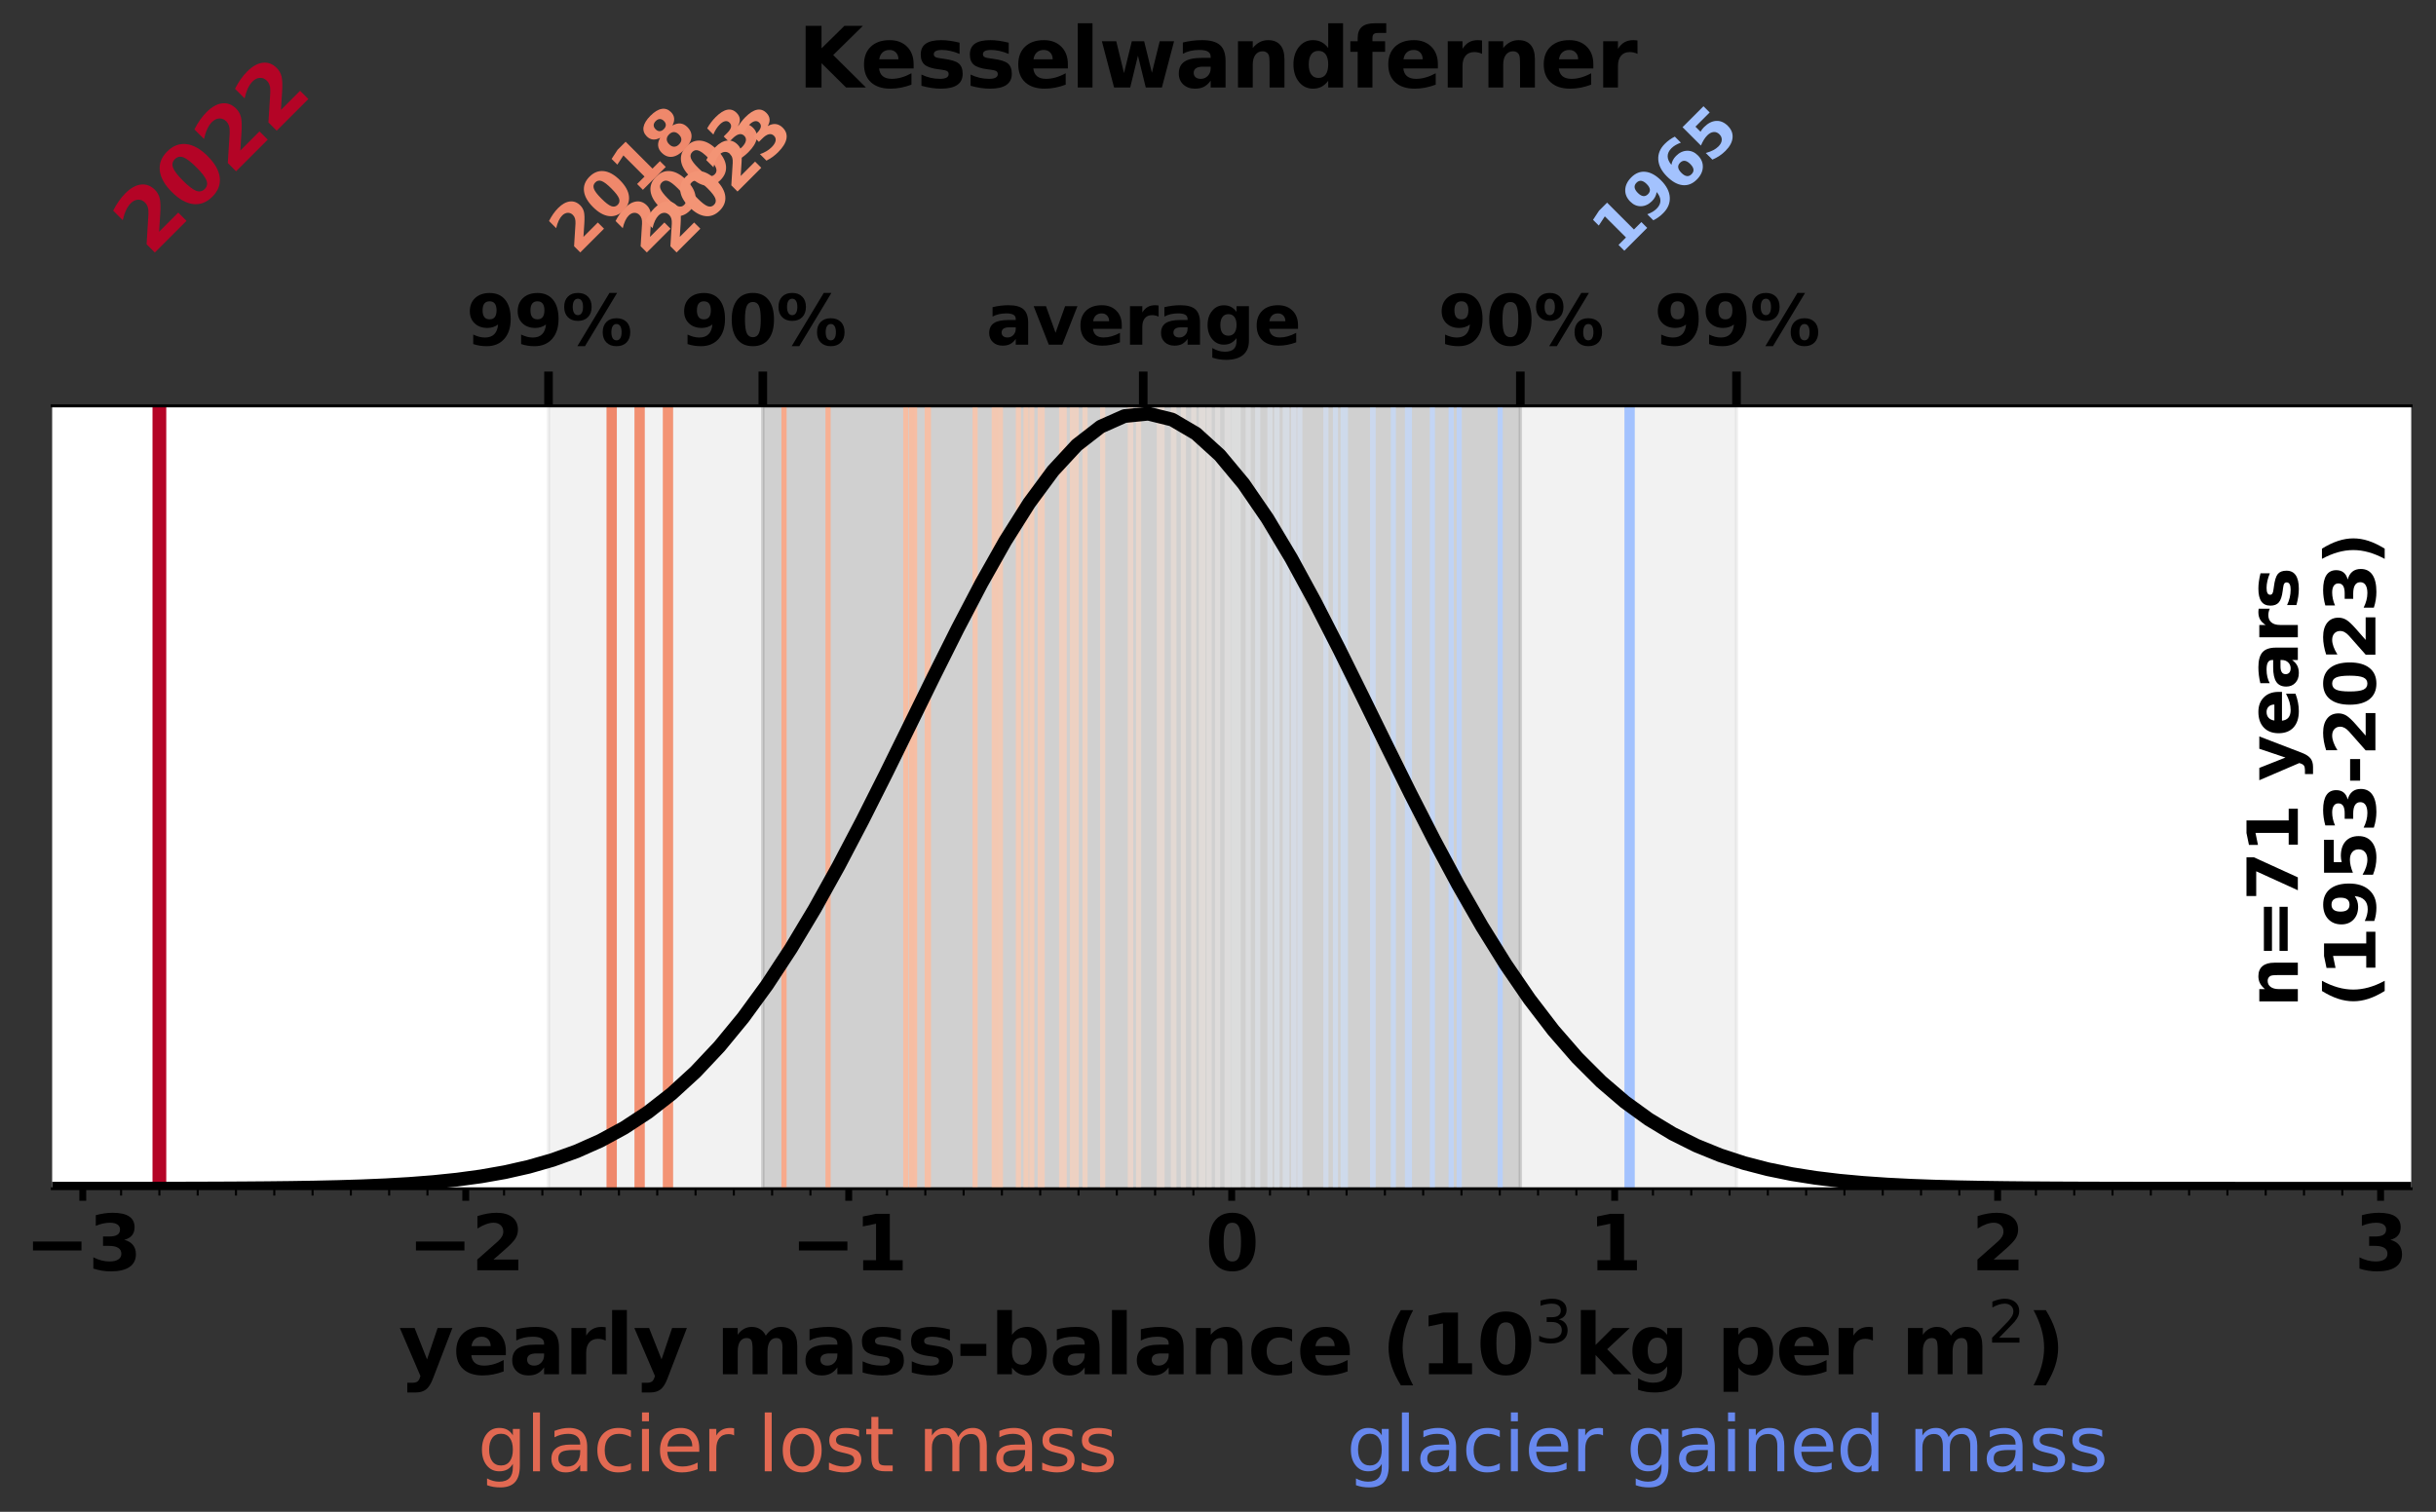 <?xml version="1.0" encoding="utf-8" standalone="no"?>
<!DOCTYPE svg PUBLIC "-//W3C//DTD SVG 1.1//EN"
  "http://www.w3.org/Graphics/SVG/1.1/DTD/svg11.dtd">
<svg xmlns:xlink="http://www.w3.org/1999/xlink" width="708.258pt" height="439.628pt" viewBox="0 0 708.258 439.628" xmlns="http://www.w3.org/2000/svg" version="1.1">
 <rect x="0" y="0" width="708.258" height="439.628" fill="#333333" stroke="none"/>
 <defs>
  <style type="text/css">*{stroke-linejoin: round; stroke-linecap: butt}</style>
 </defs>
 <g id="figure_1">
  <g id="patch_1">
   <path d="M 0 439.628 
L 708.258 439.628 
L 708.258 0 
L 0 0 
L 0 439.628 
z
" style="fill: none"/>
  </g>
  <g id="axes_1">
   <g id="patch_2">
    <path d="M 15.164 345.678 
L 701.058 345.678 
L 701.058 118.042 
L 15.164 118.042 
z
" style="fill: #ffffff"/>
   </g>
   <g id="patch_3">
    <path d="M 221.787 345.678 
L 221.787 118.042 
L 442.035 118.042 
L 442.035 345.678 
z
" clip-path="url(#p3827e40545)" style="fill: #808080; opacity: 0.3; stroke: #808080; stroke-linejoin: miter"/>
   </g>
   <g id="patch_4">
    <path d="M 159.478 345.678 
L 159.478 118.042 
L 504.88 118.042 
L 504.88 345.678 
z
" clip-path="url(#p3827e40545)" style="fill: #808080; opacity: 0.1; stroke: #808080; stroke-linejoin: miter"/>
   </g>
   <g id="matplotlib.axis_1">
    <g id="xtick_1">
     <g id="line2d_1">
      <defs>
       <path id="m709bbc0dc0" d="M 0 0 
L 0 3.5 
" style="stroke: #000000; stroke-width: 2"/>
      </defs>
      <g>
       <use xlink:href="#m709bbc0dc0" x="24.071" y="345.678" style="stroke: #000000; stroke-width: 2"/>
      </g>
     </g>
     <g id="text_1">
      <!-- −3 -->
      <g transform="translate(7.2 369.394)scale(0.22 -0.22)">
       <defs>
        <path id="DejaVuSans-Bold-2212" d="M 678 2375 
L 4684 2375 
L 4684 1638 
L 678 1638 
L 678 2375 
z
" transform="scale(0.016)"/>
        <path id="DejaVuSans-Bold-33" d="M 2981 2516 
Q 3453 2394 3698 2092 
Q 3944 1791 3944 1325 
Q 3944 631 3412 270 
Q 2881 -91 1863 -91 
Q 1503 -91 1142 -33 
Q 781 25 428 141 
L 428 1069 
Q 766 900 1098 814 
Q 1431 728 1753 728 
Q 2231 728 2486 893 
Q 2741 1059 2741 1369 
Q 2741 1688 2480 1852 
Q 2219 2016 1709 2016 
L 1228 2016 
L 1228 2791 
L 1734 2791 
Q 2188 2791 2409 2933 
Q 2631 3075 2631 3366 
Q 2631 3634 2415 3781 
Q 2200 3928 1806 3928 
Q 1516 3928 1219 3862 
Q 922 3797 628 3669 
L 628 4550 
Q 984 4650 1334 4700 
Q 1684 4750 2022 4750 
Q 2931 4750 3382 4451 
Q 3834 4153 3834 3553 
Q 3834 3144 3618 2883 
Q 3403 2622 2981 2516 
z
" transform="scale(0.016)"/>
       </defs>
       <use xlink:href="#DejaVuSans-Bold-2212"/>
       <use xlink:href="#DejaVuSans-Bold-33" x="83.789"/>
      </g>
     </g>
    </g>
    <g id="xtick_2">
     <g id="line2d_2">
      <g>
       <use xlink:href="#m709bbc0dc0" x="135.418" y="345.678" style="stroke: #000000; stroke-width: 2"/>
      </g>
     </g>
     <g id="text_2">
      <!-- −2 -->
      <g transform="translate(118.547 369.394)scale(0.22 -0.22)">
       <defs>
        <path id="DejaVuSans-Bold-32" d="M 1844 884 
L 3897 884 
L 3897 0 
L 506 0 
L 506 884 
L 2209 2388 
Q 2438 2594 2547 2791 
Q 2656 2988 2656 3200 
Q 2656 3528 2436 3728 
Q 2216 3928 1850 3928 
Q 1569 3928 1234 3808 
Q 900 3688 519 3450 
L 519 4475 
Q 925 4609 1322 4679 
Q 1719 4750 2100 4750 
Q 2938 4750 3402 4381 
Q 3866 4013 3866 3353 
Q 3866 2972 3669 2642 
Q 3472 2313 2841 1759 
L 1844 884 
z
" transform="scale(0.016)"/>
       </defs>
       <use xlink:href="#DejaVuSans-Bold-2212"/>
       <use xlink:href="#DejaVuSans-Bold-32" x="83.789"/>
      </g>
     </g>
    </g>
    <g id="xtick_3">
     <g id="line2d_3">
      <g>
       <use xlink:href="#m709bbc0dc0" x="246.764" y="345.678" style="stroke: #000000; stroke-width: 2"/>
      </g>
     </g>
     <g id="text_3">
      <!-- −1 -->
      <g transform="translate(229.893 369.394)scale(0.22 -0.22)">
       <defs>
        <path id="DejaVuSans-Bold-31" d="M 750 831 
L 1813 831 
L 1813 3847 
L 722 3622 
L 722 4441 
L 1806 4666 
L 2950 4666 
L 2950 831 
L 4013 831 
L 4013 0 
L 750 0 
L 750 831 
z
" transform="scale(0.016)"/>
       </defs>
       <use xlink:href="#DejaVuSans-Bold-2212"/>
       <use xlink:href="#DejaVuSans-Bold-31" x="83.789"/>
      </g>
     </g>
    </g>
    <g id="xtick_4">
     <g id="line2d_4">
      <g>
       <use xlink:href="#m709bbc0dc0" x="358.111" y="345.678" style="stroke: #000000; stroke-width: 2"/>
      </g>
     </g>
     <g id="text_4">
      <!-- 0 -->
      <g transform="translate(350.457 369.394)scale(0.22 -0.22)">
       <defs>
        <path id="DejaVuSans-Bold-30" d="M 2944 2338 
Q 2944 3213 2780 3570 
Q 2616 3928 2228 3928 
Q 1841 3928 1675 3570 
Q 1509 3213 1509 2338 
Q 1509 1453 1675 1090 
Q 1841 728 2228 728 
Q 2613 728 2778 1090 
Q 2944 1453 2944 2338 
z
M 4147 2328 
Q 4147 1169 3647 539 
Q 3147 -91 2228 -91 
Q 1306 -91 806 539 
Q 306 1169 306 2328 
Q 306 3491 806 4120 
Q 1306 4750 2228 4750 
Q 3147 4750 3647 4120 
Q 4147 3491 4147 2328 
z
" transform="scale(0.016)"/>
       </defs>
       <use xlink:href="#DejaVuSans-Bold-30"/>
      </g>
     </g>
    </g>
    <g id="xtick_5">
     <g id="line2d_5">
      <g>
       <use xlink:href="#m709bbc0dc0" x="469.457" y="345.678" style="stroke: #000000; stroke-width: 2"/>
      </g>
     </g>
     <g id="text_5">
      <!-- 1 -->
      <g transform="translate(461.804 369.394)scale(0.22 -0.22)">
       <use xlink:href="#DejaVuSans-Bold-31"/>
      </g>
     </g>
    </g>
    <g id="xtick_6">
     <g id="line2d_6">
      <g>
       <use xlink:href="#m709bbc0dc0" x="580.804" y="345.678" style="stroke: #000000; stroke-width: 2"/>
      </g>
     </g>
     <g id="text_6">
      <!-- 2 -->
      <g transform="translate(573.15 369.394)scale(0.22 -0.22)">
       <use xlink:href="#DejaVuSans-Bold-32"/>
      </g>
     </g>
    </g>
    <g id="xtick_7">
     <g id="line2d_7">
      <g>
       <use xlink:href="#m709bbc0dc0" x="692.151" y="345.678" style="stroke: #000000; stroke-width: 2"/>
      </g>
     </g>
     <g id="text_7">
      <!-- 3 -->
      <g transform="translate(684.497 369.394)scale(0.22 -0.22)">
       <use xlink:href="#DejaVuSans-Bold-33"/>
      </g>
     </g>
    </g>
    <g id="xtick_8">
     <g id="line2d_8">
      <defs>
       <path id="mfd8b7c5c05" d="M 0 0 
L 0 2 
" style="stroke: #000000; stroke-width: 0.6"/>
      </defs>
      <g>
       <use xlink:href="#mfd8b7c5c05" x="35.206" y="345.678" style="stroke: #000000; stroke-width: 0.6"/>
      </g>
     </g>
    </g>
    <g id="xtick_9">
     <g id="line2d_9">
      <g>
       <use xlink:href="#mfd8b7c5c05" x="46.341" y="345.678" style="stroke: #000000; stroke-width: 0.6"/>
      </g>
     </g>
    </g>
    <g id="xtick_10">
     <g id="line2d_10">
      <g>
       <use xlink:href="#mfd8b7c5c05" x="57.475" y="345.678" style="stroke: #000000; stroke-width: 0.6"/>
      </g>
     </g>
    </g>
    <g id="xtick_11">
     <g id="line2d_11">
      <g>
       <use xlink:href="#mfd8b7c5c05" x="68.61" y="345.678" style="stroke: #000000; stroke-width: 0.6"/>
      </g>
     </g>
    </g>
    <g id="xtick_12">
     <g id="line2d_12">
      <g>
       <use xlink:href="#mfd8b7c5c05" x="79.745" y="345.678" style="stroke: #000000; stroke-width: 0.6"/>
      </g>
     </g>
    </g>
    <g id="xtick_13">
     <g id="line2d_13">
      <g>
       <use xlink:href="#mfd8b7c5c05" x="90.879" y="345.678" style="stroke: #000000; stroke-width: 0.6"/>
      </g>
     </g>
    </g>
    <g id="xtick_14">
     <g id="line2d_14">
      <g>
       <use xlink:href="#mfd8b7c5c05" x="102.014" y="345.678" style="stroke: #000000; stroke-width: 0.6"/>
      </g>
     </g>
    </g>
    <g id="xtick_15">
     <g id="line2d_15">
      <g>
       <use xlink:href="#mfd8b7c5c05" x="113.148" y="345.678" style="stroke: #000000; stroke-width: 0.6"/>
      </g>
     </g>
    </g>
    <g id="xtick_16">
     <g id="line2d_16">
      <g>
       <use xlink:href="#mfd8b7c5c05" x="124.283" y="345.678" style="stroke: #000000; stroke-width: 0.6"/>
      </g>
     </g>
    </g>
    <g id="xtick_17">
     <g id="line2d_17">
      <g>
       <use xlink:href="#mfd8b7c5c05" x="146.552" y="345.678" style="stroke: #000000; stroke-width: 0.6"/>
      </g>
     </g>
    </g>
    <g id="xtick_18">
     <g id="line2d_18">
      <g>
       <use xlink:href="#mfd8b7c5c05" x="157.687" y="345.678" style="stroke: #000000; stroke-width: 0.6"/>
      </g>
     </g>
    </g>
    <g id="xtick_19">
     <g id="line2d_19">
      <g>
       <use xlink:href="#mfd8b7c5c05" x="168.822" y="345.678" style="stroke: #000000; stroke-width: 0.6"/>
      </g>
     </g>
    </g>
    <g id="xtick_20">
     <g id="line2d_20">
      <g>
       <use xlink:href="#mfd8b7c5c05" x="179.956" y="345.678" style="stroke: #000000; stroke-width: 0.6"/>
      </g>
     </g>
    </g>
    <g id="xtick_21">
     <g id="line2d_21">
      <g>
       <use xlink:href="#mfd8b7c5c05" x="191.091" y="345.678" style="stroke: #000000; stroke-width: 0.6"/>
      </g>
     </g>
    </g>
    <g id="xtick_22">
     <g id="line2d_22">
      <g>
       <use xlink:href="#mfd8b7c5c05" x="202.226" y="345.678" style="stroke: #000000; stroke-width: 0.6"/>
      </g>
     </g>
    </g>
    <g id="xtick_23">
     <g id="line2d_23">
      <g>
       <use xlink:href="#mfd8b7c5c05" x="213.36" y="345.678" style="stroke: #000000; stroke-width: 0.6"/>
      </g>
     </g>
    </g>
    <g id="xtick_24">
     <g id="line2d_24">
      <g>
       <use xlink:href="#mfd8b7c5c05" x="224.495" y="345.678" style="stroke: #000000; stroke-width: 0.6"/>
      </g>
     </g>
    </g>
    <g id="xtick_25">
     <g id="line2d_25">
      <g>
       <use xlink:href="#mfd8b7c5c05" x="235.63" y="345.678" style="stroke: #000000; stroke-width: 0.6"/>
      </g>
     </g>
    </g>
    <g id="xtick_26">
     <g id="line2d_26">
      <g>
       <use xlink:href="#mfd8b7c5c05" x="257.899" y="345.678" style="stroke: #000000; stroke-width: 0.6"/>
      </g>
     </g>
    </g>
    <g id="xtick_27">
     <g id="line2d_27">
      <g>
       <use xlink:href="#mfd8b7c5c05" x="269.034" y="345.678" style="stroke: #000000; stroke-width: 0.6"/>
      </g>
     </g>
    </g>
    <g id="xtick_28">
     <g id="line2d_28">
      <g>
       <use xlink:href="#mfd8b7c5c05" x="280.168" y="345.678" style="stroke: #000000; stroke-width: 0.6"/>
      </g>
     </g>
    </g>
    <g id="xtick_29">
     <g id="line2d_29">
      <g>
       <use xlink:href="#mfd8b7c5c05" x="291.303" y="345.678" style="stroke: #000000; stroke-width: 0.6"/>
      </g>
     </g>
    </g>
    <g id="xtick_30">
     <g id="line2d_30">
      <g>
       <use xlink:href="#mfd8b7c5c05" x="302.438" y="345.678" style="stroke: #000000; stroke-width: 0.6"/>
      </g>
     </g>
    </g>
    <g id="xtick_31">
     <g id="line2d_31">
      <g>
       <use xlink:href="#mfd8b7c5c05" x="313.572" y="345.678" style="stroke: #000000; stroke-width: 0.6"/>
      </g>
     </g>
    </g>
    <g id="xtick_32">
     <g id="line2d_32">
      <g>
       <use xlink:href="#mfd8b7c5c05" x="324.707" y="345.678" style="stroke: #000000; stroke-width: 0.6"/>
      </g>
     </g>
    </g>
    <g id="xtick_33">
     <g id="line2d_33">
      <g>
       <use xlink:href="#mfd8b7c5c05" x="335.842" y="345.678" style="stroke: #000000; stroke-width: 0.6"/>
      </g>
     </g>
    </g>
    <g id="xtick_34">
     <g id="line2d_34">
      <g>
       <use xlink:href="#mfd8b7c5c05" x="346.976" y="345.678" style="stroke: #000000; stroke-width: 0.6"/>
      </g>
     </g>
    </g>
    <g id="xtick_35">
     <g id="line2d_35">
      <g>
       <use xlink:href="#mfd8b7c5c05" x="369.246" y="345.678" style="stroke: #000000; stroke-width: 0.6"/>
      </g>
     </g>
    </g>
    <g id="xtick_36">
     <g id="line2d_36">
      <g>
       <use xlink:href="#mfd8b7c5c05" x="380.38" y="345.678" style="stroke: #000000; stroke-width: 0.6"/>
      </g>
     </g>
    </g>
    <g id="xtick_37">
     <g id="line2d_37">
      <g>
       <use xlink:href="#mfd8b7c5c05" x="391.515" y="345.678" style="stroke: #000000; stroke-width: 0.6"/>
      </g>
     </g>
    </g>
    <g id="xtick_38">
     <g id="line2d_38">
      <g>
       <use xlink:href="#mfd8b7c5c05" x="402.65" y="345.678" style="stroke: #000000; stroke-width: 0.6"/>
      </g>
     </g>
    </g>
    <g id="xtick_39">
     <g id="line2d_39">
      <g>
       <use xlink:href="#mfd8b7c5c05" x="413.784" y="345.678" style="stroke: #000000; stroke-width: 0.6"/>
      </g>
     </g>
    </g>
    <g id="xtick_40">
     <g id="line2d_40">
      <g>
       <use xlink:href="#mfd8b7c5c05" x="424.919" y="345.678" style="stroke: #000000; stroke-width: 0.6"/>
      </g>
     </g>
    </g>
    <g id="xtick_41">
     <g id="line2d_41">
      <g>
       <use xlink:href="#mfd8b7c5c05" x="436.053" y="345.678" style="stroke: #000000; stroke-width: 0.6"/>
      </g>
     </g>
    </g>
    <g id="xtick_42">
     <g id="line2d_42">
      <g>
       <use xlink:href="#mfd8b7c5c05" x="447.188" y="345.678" style="stroke: #000000; stroke-width: 0.6"/>
      </g>
     </g>
    </g>
    <g id="xtick_43">
     <g id="line2d_43">
      <g>
       <use xlink:href="#mfd8b7c5c05" x="458.323" y="345.678" style="stroke: #000000; stroke-width: 0.6"/>
      </g>
     </g>
    </g>
    <g id="xtick_44">
     <g id="line2d_44">
      <g>
       <use xlink:href="#mfd8b7c5c05" x="480.592" y="345.678" style="stroke: #000000; stroke-width: 0.6"/>
      </g>
     </g>
    </g>
    <g id="xtick_45">
     <g id="line2d_45">
      <g>
       <use xlink:href="#mfd8b7c5c05" x="491.727" y="345.678" style="stroke: #000000; stroke-width: 0.6"/>
      </g>
     </g>
    </g>
    <g id="xtick_46">
     <g id="line2d_46">
      <g>
       <use xlink:href="#mfd8b7c5c05" x="502.861" y="345.678" style="stroke: #000000; stroke-width: 0.6"/>
      </g>
     </g>
    </g>
    <g id="xtick_47">
     <g id="line2d_47">
      <g>
       <use xlink:href="#mfd8b7c5c05" x="513.996" y="345.678" style="stroke: #000000; stroke-width: 0.6"/>
      </g>
     </g>
    </g>
    <g id="xtick_48">
     <g id="line2d_48">
      <g>
       <use xlink:href="#mfd8b7c5c05" x="525.131" y="345.678" style="stroke: #000000; stroke-width: 0.6"/>
      </g>
     </g>
    </g>
    <g id="xtick_49">
     <g id="line2d_49">
      <g>
       <use xlink:href="#mfd8b7c5c05" x="536.265" y="345.678" style="stroke: #000000; stroke-width: 0.6"/>
      </g>
     </g>
    </g>
    <g id="xtick_50">
     <g id="line2d_50">
      <g>
       <use xlink:href="#mfd8b7c5c05" x="547.4" y="345.678" style="stroke: #000000; stroke-width: 0.6"/>
      </g>
     </g>
    </g>
    <g id="xtick_51">
     <g id="line2d_51">
      <g>
       <use xlink:href="#mfd8b7c5c05" x="558.535" y="345.678" style="stroke: #000000; stroke-width: 0.6"/>
      </g>
     </g>
    </g>
    <g id="xtick_52">
     <g id="line2d_52">
      <g>
       <use xlink:href="#mfd8b7c5c05" x="569.669" y="345.678" style="stroke: #000000; stroke-width: 0.6"/>
      </g>
     </g>
    </g>
    <g id="xtick_53">
     <g id="line2d_53">
      <g>
       <use xlink:href="#mfd8b7c5c05" x="591.939" y="345.678" style="stroke: #000000; stroke-width: 0.6"/>
      </g>
     </g>
    </g>
    <g id="xtick_54">
     <g id="line2d_54">
      <g>
       <use xlink:href="#mfd8b7c5c05" x="603.073" y="345.678" style="stroke: #000000; stroke-width: 0.6"/>
      </g>
     </g>
    </g>
    <g id="xtick_55">
     <g id="line2d_55">
      <g>
       <use xlink:href="#mfd8b7c5c05" x="614.208" y="345.678" style="stroke: #000000; stroke-width: 0.6"/>
      </g>
     </g>
    </g>
    <g id="xtick_56">
     <g id="line2d_56">
      <g>
       <use xlink:href="#mfd8b7c5c05" x="625.343" y="345.678" style="stroke: #000000; stroke-width: 0.6"/>
      </g>
     </g>
    </g>
    <g id="xtick_57">
     <g id="line2d_57">
      <g>
       <use xlink:href="#mfd8b7c5c05" x="636.477" y="345.678" style="stroke: #000000; stroke-width: 0.6"/>
      </g>
     </g>
    </g>
    <g id="xtick_58">
     <g id="line2d_58">
      <g>
       <use xlink:href="#mfd8b7c5c05" x="647.612" y="345.678" style="stroke: #000000; stroke-width: 0.6"/>
      </g>
     </g>
    </g>
    <g id="xtick_59">
     <g id="line2d_59">
      <g>
       <use xlink:href="#mfd8b7c5c05" x="658.747" y="345.678" style="stroke: #000000; stroke-width: 0.6"/>
      </g>
     </g>
    </g>
    <g id="xtick_60">
     <g id="line2d_60">
      <g>
       <use xlink:href="#mfd8b7c5c05" x="669.881" y="345.678" style="stroke: #000000; stroke-width: 0.6"/>
      </g>
     </g>
    </g>
    <g id="xtick_61">
     <g id="line2d_61">
      <g>
       <use xlink:href="#mfd8b7c5c05" x="681.016" y="345.678" style="stroke: #000000; stroke-width: 0.6"/>
      </g>
     </g>
    </g>
    <g id="text_8">
     <!-- yearly mass-balance (10$^3$kg per m$^2$) -->
     <g transform="translate(115.951 399.809)scale(0.24 -0.24)">
      <defs>
       <path id="DejaVuSans-Bold-79" d="M 78 3500 
L 1197 3500 
L 2138 1125 
L 2938 3500 
L 4056 3500 
L 2584 -331 
Q 2363 -916 2067 -1148 
Q 1772 -1381 1288 -1381 
L 641 -1381 
L 641 -647 
L 991 -647 
Q 1275 -647 1404 -556 
Q 1534 -466 1606 -231 
L 1638 -134 
L 78 3500 
z
" transform="scale(0.016)"/>
       <path id="DejaVuSans-Bold-65" d="M 4031 1759 
L 4031 1441 
L 1416 1441 
Q 1456 1047 1700 850 
Q 1944 653 2381 653 
Q 2734 653 3104 758 
Q 3475 863 3866 1075 
L 3866 213 
Q 3469 63 3072 -14 
Q 2675 -91 2278 -91 
Q 1328 -91 801 392 
Q 275 875 275 1747 
Q 275 2603 792 3093 
Q 1309 3584 2216 3584 
Q 3041 3584 3536 3087 
Q 4031 2591 4031 1759 
z
M 2881 2131 
Q 2881 2450 2695 2645 
Q 2509 2841 2209 2841 
Q 1884 2841 1681 2658 
Q 1478 2475 1428 2131 
L 2881 2131 
z
" transform="scale(0.016)"/>
       <path id="DejaVuSans-Bold-61" d="M 2106 1575 
Q 1756 1575 1579 1456 
Q 1403 1338 1403 1106 
Q 1403 894 1545 773 
Q 1688 653 1941 653 
Q 2256 653 2472 879 
Q 2688 1106 2688 1447 
L 2688 1575 
L 2106 1575 
z
M 3816 1997 
L 3816 0 
L 2688 0 
L 2688 519 
Q 2463 200 2181 54 
Q 1900 -91 1497 -91 
Q 953 -91 614 226 
Q 275 544 275 1050 
Q 275 1666 698 1953 
Q 1122 2241 2028 2241 
L 2688 2241 
L 2688 2328 
Q 2688 2594 2478 2717 
Q 2269 2841 1825 2841 
Q 1466 2841 1156 2769 
Q 847 2697 581 2553 
L 581 3406 
Q 941 3494 1303 3539 
Q 1666 3584 2028 3584 
Q 2975 3584 3395 3211 
Q 3816 2838 3816 1997 
z
" transform="scale(0.016)"/>
       <path id="DejaVuSans-Bold-72" d="M 3138 2547 
Q 2991 2616 2845 2648 
Q 2700 2681 2553 2681 
Q 2122 2681 1889 2404 
Q 1656 2128 1656 1613 
L 1656 0 
L 538 0 
L 538 3500 
L 1656 3500 
L 1656 2925 
Q 1872 3269 2151 3426 
Q 2431 3584 2822 3584 
Q 2878 3584 2943 3579 
Q 3009 3575 3134 3559 
L 3138 2547 
z
" transform="scale(0.016)"/>
       <path id="DejaVuSans-Bold-6c" d="M 538 4863 
L 1656 4863 
L 1656 0 
L 538 0 
L 538 4863 
z
" transform="scale(0.016)"/>
       <path id="DejaVuSans-Bold-20" transform="scale(0.016)"/>
       <path id="DejaVuSans-Bold-6d" d="M 3781 2919 
Q 3994 3244 4286 3414 
Q 4578 3584 4928 3584 
Q 5531 3584 5847 3212 
Q 6163 2841 6163 2131 
L 6163 0 
L 5038 0 
L 5038 1825 
Q 5041 1866 5042 1909 
Q 5044 1953 5044 2034 
Q 5044 2406 4934 2573 
Q 4825 2741 4581 2741 
Q 4263 2741 4089 2478 
Q 3916 2216 3909 1719 
L 3909 0 
L 2784 0 
L 2784 1825 
Q 2784 2406 2684 2573 
Q 2584 2741 2328 2741 
Q 2006 2741 1831 2477 
Q 1656 2213 1656 1722 
L 1656 0 
L 531 0 
L 531 3500 
L 1656 3500 
L 1656 2988 
Q 1863 3284 2130 3434 
Q 2397 3584 2719 3584 
Q 3081 3584 3359 3409 
Q 3638 3234 3781 2919 
z
" transform="scale(0.016)"/>
       <path id="DejaVuSans-Bold-73" d="M 3272 3391 
L 3272 2541 
Q 2913 2691 2578 2766 
Q 2244 2841 1947 2841 
Q 1628 2841 1473 2761 
Q 1319 2681 1319 2516 
Q 1319 2381 1436 2309 
Q 1553 2238 1856 2203 
L 2053 2175 
Q 2913 2066 3209 1816 
Q 3506 1566 3506 1031 
Q 3506 472 3093 190 
Q 2681 -91 1863 -91 
Q 1516 -91 1145 -36 
Q 775 19 384 128 
L 384 978 
Q 719 816 1070 734 
Q 1422 653 1784 653 
Q 2113 653 2278 743 
Q 2444 834 2444 1013 
Q 2444 1163 2330 1236 
Q 2216 1309 1875 1350 
L 1678 1375 
Q 931 1469 631 1722 
Q 331 1975 331 2491 
Q 331 3047 712 3315 
Q 1094 3584 1881 3584 
Q 2191 3584 2531 3537 
Q 2872 3491 3272 3391 
z
" transform="scale(0.016)"/>
       <path id="DejaVuSans-Bold-2d" d="M 347 2297 
L 2309 2297 
L 2309 1388 
L 347 1388 
L 347 2297 
z
" transform="scale(0.016)"/>
       <path id="DejaVuSans-Bold-62" d="M 2400 722 
Q 2759 722 2948 984 
Q 3138 1247 3138 1747 
Q 3138 2247 2948 2509 
Q 2759 2772 2400 2772 
Q 2041 2772 1848 2508 
Q 1656 2244 1656 1747 
Q 1656 1250 1848 986 
Q 2041 722 2400 722 
z
M 1656 2988 
Q 1888 3294 2169 3439 
Q 2450 3584 2816 3584 
Q 3463 3584 3878 3070 
Q 4294 2556 4294 1747 
Q 4294 938 3878 423 
Q 3463 -91 2816 -91 
Q 2450 -91 2169 54 
Q 1888 200 1656 506 
L 1656 0 
L 538 0 
L 538 4863 
L 1656 4863 
L 1656 2988 
z
" transform="scale(0.016)"/>
       <path id="DejaVuSans-Bold-6e" d="M 4056 2131 
L 4056 0 
L 2931 0 
L 2931 347 
L 2931 1631 
Q 2931 2084 2911 2256 
Q 2891 2428 2841 2509 
Q 2775 2619 2662 2680 
Q 2550 2741 2406 2741 
Q 2056 2741 1856 2470 
Q 1656 2200 1656 1722 
L 1656 0 
L 538 0 
L 538 3500 
L 1656 3500 
L 1656 2988 
Q 1909 3294 2193 3439 
Q 2478 3584 2822 3584 
Q 3428 3584 3742 3212 
Q 4056 2841 4056 2131 
z
" transform="scale(0.016)"/>
       <path id="DejaVuSans-Bold-63" d="M 3366 3391 
L 3366 2478 
Q 3138 2634 2908 2709 
Q 2678 2784 2431 2784 
Q 1963 2784 1702 2511 
Q 1441 2238 1441 1747 
Q 1441 1256 1702 982 
Q 1963 709 2431 709 
Q 2694 709 2930 787 
Q 3166 866 3366 1019 
L 3366 103 
Q 3103 6 2833 -42 
Q 2563 -91 2291 -91 
Q 1344 -91 809 395 
Q 275 881 275 1747 
Q 275 2613 809 3098 
Q 1344 3584 2291 3584 
Q 2566 3584 2833 3536 
Q 3100 3488 3366 3391 
z
" transform="scale(0.016)"/>
       <path id="DejaVuSans-Bold-28" d="M 2413 -844 
L 1484 -844 
Q 1006 -72 778 623 
Q 550 1319 550 2003 
Q 550 2688 779 3389 
Q 1009 4091 1484 4856 
L 2413 4856 
Q 2013 4116 1813 3408 
Q 1613 2700 1613 2009 
Q 1613 1319 1811 609 
Q 2009 -100 2413 -844 
z
" transform="scale(0.016)"/>
       <path id="DejaVuSans-33" d="M 2597 2516 
Q 3050 2419 3304 2112 
Q 3559 1806 3559 1356 
Q 3559 666 3084 287 
Q 2609 -91 1734 -91 
Q 1441 -91 1130 -33 
Q 819 25 488 141 
L 488 750 
Q 750 597 1062 519 
Q 1375 441 1716 441 
Q 2309 441 2620 675 
Q 2931 909 2931 1356 
Q 2931 1769 2642 2001 
Q 2353 2234 1838 2234 
L 1294 2234 
L 1294 2753 
L 1863 2753 
Q 2328 2753 2575 2939 
Q 2822 3125 2822 3475 
Q 2822 3834 2567 4026 
Q 2313 4219 1838 4219 
Q 1578 4219 1281 4162 
Q 984 4106 628 3988 
L 628 4550 
Q 988 4650 1302 4700 
Q 1616 4750 1894 4750 
Q 2613 4750 3031 4423 
Q 3450 4097 3450 3541 
Q 3450 3153 3228 2886 
Q 3006 2619 2597 2516 
z
" transform="scale(0.016)"/>
       <path id="DejaVuSans-Bold-6b" d="M 538 4863 
L 1656 4863 
L 1656 2216 
L 2944 3500 
L 4244 3500 
L 2534 1894 
L 4378 0 
L 3022 0 
L 1656 1459 
L 1656 0 
L 538 0 
L 538 4863 
z
" transform="scale(0.016)"/>
       <path id="DejaVuSans-Bold-67" d="M 2919 594 
Q 2688 288 2409 144 
Q 2131 0 1766 0 
Q 1125 0 706 504 
Q 288 1009 288 1791 
Q 288 2575 706 3076 
Q 1125 3578 1766 3578 
Q 2131 3578 2409 3434 
Q 2688 3291 2919 2981 
L 2919 3500 
L 4044 3500 
L 4044 353 
Q 4044 -491 3511 -936 
Q 2978 -1381 1966 -1381 
Q 1638 -1381 1331 -1331 
Q 1025 -1281 716 -1178 
L 716 -306 
Q 1009 -475 1290 -558 
Q 1572 -641 1856 -641 
Q 2406 -641 2662 -400 
Q 2919 -159 2919 353 
L 2919 594 
z
M 2181 2772 
Q 1834 2772 1640 2515 
Q 1447 2259 1447 1791 
Q 1447 1309 1634 1061 
Q 1822 813 2181 813 
Q 2531 813 2725 1069 
Q 2919 1325 2919 1791 
Q 2919 2259 2725 2515 
Q 2531 2772 2181 2772 
z
" transform="scale(0.016)"/>
       <path id="DejaVuSans-Bold-70" d="M 1656 506 
L 1656 -1331 
L 538 -1331 
L 538 3500 
L 1656 3500 
L 1656 2988 
Q 1888 3294 2169 3439 
Q 2450 3584 2816 3584 
Q 3463 3584 3878 3070 
Q 4294 2556 4294 1747 
Q 4294 938 3878 423 
Q 3463 -91 2816 -91 
Q 2450 -91 2169 54 
Q 1888 200 1656 506 
z
M 2400 2772 
Q 2041 2772 1848 2508 
Q 1656 2244 1656 1747 
Q 1656 1250 1848 986 
Q 2041 722 2400 722 
Q 2759 722 2948 984 
Q 3138 1247 3138 1747 
Q 3138 2247 2948 2509 
Q 2759 2772 2400 2772 
z
" transform="scale(0.016)"/>
       <path id="DejaVuSans-32" d="M 1228 531 
L 3431 531 
L 3431 0 
L 469 0 
L 469 531 
Q 828 903 1448 1529 
Q 2069 2156 2228 2338 
Q 2531 2678 2651 2914 
Q 2772 3150 2772 3378 
Q 2772 3750 2511 3984 
Q 2250 4219 1831 4219 
Q 1534 4219 1204 4116 
Q 875 4013 500 3803 
L 500 4441 
Q 881 4594 1212 4672 
Q 1544 4750 1819 4750 
Q 2544 4750 2975 4387 
Q 3406 4025 3406 3419 
Q 3406 3131 3298 2873 
Q 3191 2616 2906 2266 
Q 2828 2175 2409 1742 
Q 1991 1309 1228 531 
z
" transform="scale(0.016)"/>
       <path id="DejaVuSans-Bold-29" d="M 513 -844 
Q 913 -100 1113 609 
Q 1313 1319 1313 2009 
Q 1313 2700 1113 3408 
Q 913 4116 513 4856 
L 1441 4856 
Q 1916 4091 2145 3389 
Q 2375 2688 2375 2003 
Q 2375 1319 2147 623 
Q 1919 -72 1441 -844 
L 513 -844 
z
" transform="scale(0.016)"/>
      </defs>
      <use xlink:href="#DejaVuSans-Bold-79" transform="translate(0 0.766)"/>
      <use xlink:href="#DejaVuSans-Bold-65" transform="translate(65.186 0.766)"/>
      <use xlink:href="#DejaVuSans-Bold-61" transform="translate(133.008 0.766)"/>
      <use xlink:href="#DejaVuSans-Bold-72" transform="translate(200.488 0.766)"/>
      <use xlink:href="#DejaVuSans-Bold-6c" transform="translate(249.805 0.766)"/>
      <use xlink:href="#DejaVuSans-Bold-79" transform="translate(284.082 0.766)"/>
      <use xlink:href="#DejaVuSans-Bold-20" transform="translate(349.268 0.766)"/>
      <use xlink:href="#DejaVuSans-Bold-6d" transform="translate(384.082 0.766)"/>
      <use xlink:href="#DejaVuSans-Bold-61" transform="translate(488.281 0.766)"/>
      <use xlink:href="#DejaVuSans-Bold-73" transform="translate(555.762 0.766)"/>
      <use xlink:href="#DejaVuSans-Bold-73" transform="translate(615.283 0.766)"/>
      <use xlink:href="#DejaVuSans-Bold-2d" transform="translate(674.805 0.766)"/>
      <use xlink:href="#DejaVuSans-Bold-62" transform="translate(716.309 0.766)"/>
      <use xlink:href="#DejaVuSans-Bold-61" transform="translate(787.891 0.766)"/>
      <use xlink:href="#DejaVuSans-Bold-6c" transform="translate(855.371 0.766)"/>
      <use xlink:href="#DejaVuSans-Bold-61" transform="translate(889.648 0.766)"/>
      <use xlink:href="#DejaVuSans-Bold-6e" transform="translate(957.129 0.766)"/>
      <use xlink:href="#DejaVuSans-Bold-63" transform="translate(1028.32 0.766)"/>
      <use xlink:href="#DejaVuSans-Bold-65" transform="translate(1087.598 0.766)"/>
      <use xlink:href="#DejaVuSans-Bold-20" transform="translate(1155.42 0.766)"/>
      <use xlink:href="#DejaVuSans-Bold-28" transform="translate(1190.234 0.766)"/>
      <use xlink:href="#DejaVuSans-Bold-31" transform="translate(1235.938 0.766)"/>
      <use xlink:href="#DejaVuSans-Bold-30" transform="translate(1305.518 0.766)"/>
      <use xlink:href="#DejaVuSans-33" transform="translate(1376.055 39.047)scale(0.7)"/>
      <use xlink:href="#DejaVuSans-Bold-6b" transform="translate(1423.325 0.766)"/>
      <use xlink:href="#DejaVuSans-Bold-67" transform="translate(1489.829 0.766)"/>
      <use xlink:href="#DejaVuSans-Bold-20" transform="translate(1561.411 0.766)"/>
      <use xlink:href="#DejaVuSans-Bold-70" transform="translate(1596.226 0.766)"/>
      <use xlink:href="#DejaVuSans-Bold-65" transform="translate(1667.808 0.766)"/>
      <use xlink:href="#DejaVuSans-Bold-72" transform="translate(1735.63 0.766)"/>
      <use xlink:href="#DejaVuSans-Bold-20" transform="translate(1784.946 0.766)"/>
      <use xlink:href="#DejaVuSans-Bold-6d" transform="translate(1819.761 0.766)"/>
      <use xlink:href="#DejaVuSans-32" transform="translate(1924.917 39.047)scale(0.7)"/>
      <use xlink:href="#DejaVuSans-Bold-29" transform="translate(1972.188 0.766)"/>
     </g>
    </g>
   </g>
   <g id="matplotlib.axis_2"/>
   <g id="line2d_62">
    <path d="M 309.341 345.678 
L 309.341 118.042 
" clip-path="url(#p3827e40545)" style="fill: none; stroke: #efcfbf; stroke-width: 1.5; stroke-linecap: square"/>
   </g>
   <g id="line2d_63">
    <path d="M 344.081 345.678 
L 344.081 118.042 
" clip-path="url(#p3827e40545)" style="fill: none; stroke: #e2dad5; stroke-width: 1.5; stroke-linecap: square"/>
   </g>
   <g id="line2d_64">
    <path d="M 385.502 345.678 
L 385.502 118.042 
" clip-path="url(#p3827e40545)" style="fill: none; stroke: #d1dae9; stroke-width: 1.5; stroke-linecap: square"/>
   </g>
   <g id="line2d_65">
    <path d="M 390.513 345.678 
L 390.513 118.042 
" clip-path="url(#p3827e40545)" style="fill: none; stroke: #cedaeb; stroke-width: 1.5; stroke-linecap: square"/>
   </g>
   <g id="line2d_66">
    <path d="M 371.25 345.678 
L 371.25 118.042 
" clip-path="url(#p3827e40545)" style="fill: none; stroke: #d7dce3; stroke-width: 1.5; stroke-linecap: square"/>
   </g>
   <g id="line2d_67">
    <path d="M 309.341 345.678 
L 309.341 118.042 
" clip-path="url(#p3827e40545)" style="fill: none; stroke: #efcfbf; stroke-width: 1.5; stroke-linecap: square"/>
   </g>
   <g id="line2d_68">
    <path d="M 296.091 345.678 
L 296.091 118.042 
" clip-path="url(#p3827e40545)" style="fill: none; stroke: #f2cbb7; stroke-width: 1.5; stroke-linecap: square"/>
   </g>
   <g id="line2d_69">
    <path d="M 371.25 345.678 
L 371.25 118.042 
" clip-path="url(#p3827e40545)" style="fill: none; stroke: #d7dce3; stroke-width: 1.5; stroke-linecap: square"/>
   </g>
   <g id="line2d_70">
    <path d="M 388.286 345.678 
L 388.286 118.042 
" clip-path="url(#p3827e40545)" style="fill: none; stroke: #cfdaea; stroke-width: 1.5; stroke-linecap: square"/>
   </g>
   <g id="line2d_71">
    <path d="M 311.791 345.678 
L 311.791 118.042 
" clip-path="url(#p3827e40545)" style="fill: none; stroke: #eed0c0; stroke-width: 1.5; stroke-linecap: square"/>
   </g>
   <g id="line2d_72">
    <path d="M 312.904 345.678 
L 312.904 118.042 
" clip-path="url(#p3827e40545)" style="fill: none; stroke: #edd1c2; stroke-width: 1.5; stroke-linecap: square"/>
   </g>
   <g id="line2d_73">
    <path d="M 298.318 345.678 
L 298.318 118.042 
" clip-path="url(#p3827e40545)" style="fill: none; stroke: #f1ccb8; stroke-width: 1.5; stroke-linecap: square"/>
   </g>
   <g id="line2d_74">
    <path d="M 473.8 345.678 
L 473.8 118.042 
" clip-path="url(#p3827e40545)" style="fill: none; stroke: #a3c2fe; stroke-width: 1.5; stroke-linecap: square"/>
   </g>
   <g id="line2d_75">
    <path d="M 424.251 345.678 
L 424.251 118.042 
" clip-path="url(#p3827e40545)" style="fill: none; stroke: #bed2f6; stroke-width: 1.5; stroke-linecap: square"/>
   </g>
   <g id="line2d_76">
    <path d="M 391.181 345.678 
L 391.181 118.042 
" clip-path="url(#p3827e40545)" style="fill: none; stroke: #cedaeb; stroke-width: 1.5; stroke-linecap: square"/>
   </g>
   <g id="line2d_77">
    <path d="M 409.776 345.678 
L 409.776 118.042 
" clip-path="url(#p3827e40545)" style="fill: none; stroke: #c5d6f2; stroke-width: 1.5; stroke-linecap: square"/>
   </g>
   <g id="line2d_78">
    <path d="M 341.186 345.678 
L 341.186 118.042 
" clip-path="url(#p3827e40545)" style="fill: none; stroke: #e3d9d3; stroke-width: 1.5; stroke-linecap: square"/>
   </g>
   <g id="line2d_79">
    <path d="M 358.668 345.678 
L 358.668 118.042 
" clip-path="url(#p3827e40545)" style="fill: none; stroke: #dcdddd; stroke-width: 1.5; stroke-linecap: square"/>
   </g>
   <g id="line2d_80">
    <path d="M 362.899 345.678 
L 362.899 118.042 
" clip-path="url(#p3827e40545)" style="fill: none; stroke: #dbdcde; stroke-width: 1.5; stroke-linecap: square"/>
   </g>
   <g id="line2d_81">
    <path d="M 399.086 345.678 
L 399.086 118.042 
" clip-path="url(#p3827e40545)" style="fill: none; stroke: #cbd8ee; stroke-width: 1.5; stroke-linecap: square"/>
   </g>
   <g id="line2d_82">
    <path d="M 315.465 345.678 
L 315.465 118.042 
" clip-path="url(#p3827e40545)" style="fill: none; stroke: #edd2c3; stroke-width: 1.5; stroke-linecap: square"/>
   </g>
   <g id="line2d_83">
    <path d="M 421.912 345.678 
L 421.912 118.042 
" clip-path="url(#p3827e40545)" style="fill: none; stroke: #bfd3f6; stroke-width: 1.5; stroke-linecap: square"/>
   </g>
   <g id="line2d_84">
    <path d="M 399.198 345.678 
L 399.198 118.042 
" clip-path="url(#p3827e40545)" style="fill: none; stroke: #cbd8ee; stroke-width: 1.5; stroke-linecap: square"/>
   </g>
   <g id="line2d_85">
    <path d="M 353.991 345.678 
L 353.991 118.042 
" clip-path="url(#p3827e40545)" style="fill: none; stroke: #dedcdb; stroke-width: 1.5; stroke-linecap: square"/>
   </g>
   <g id="line2d_86">
    <path d="M 436.165 345.678 
L 436.165 118.042 
" clip-path="url(#p3827e40545)" style="fill: none; stroke: #b7cff9; stroke-width: 1.5; stroke-linecap: square"/>
   </g>
   <g id="line2d_87">
    <path d="M 405.099 345.678 
L 405.099 118.042 
" clip-path="url(#p3827e40545)" style="fill: none; stroke: #c7d7f0; stroke-width: 1.5; stroke-linecap: square"/>
   </g>
   <g id="line2d_88">
    <path d="M 365.682 345.678 
L 365.682 118.042 
" clip-path="url(#p3827e40545)" style="fill: none; stroke: #d9dce1; stroke-width: 1.5; stroke-linecap: square"/>
   </g>
   <g id="line2d_89">
    <path d="M 376.149 345.678 
L 376.149 118.042 
" clip-path="url(#p3827e40545)" style="fill: none; stroke: #d5dbe5; stroke-width: 1.5; stroke-linecap: square"/>
   </g>
   <g id="line2d_90">
    <path d="M 376.149 345.678 
L 376.149 118.042 
" clip-path="url(#p3827e40545)" style="fill: none; stroke: #d5dbe5; stroke-width: 1.5; stroke-linecap: square"/>
   </g>
   <g id="line2d_91">
    <path d="M 289.076 345.678 
L 289.076 118.042 
" clip-path="url(#p3827e40545)" style="fill: none; stroke: #f3c8b2; stroke-width: 1.5; stroke-linecap: square"/>
   </g>
   <g id="line2d_92">
    <path d="M 337.846 345.678 
L 337.846 118.042 
" clip-path="url(#p3827e40545)" style="fill: none; stroke: #e5d8d1; stroke-width: 1.5; stroke-linecap: square"/>
   </g>
   <g id="line2d_93">
    <path d="M 377.931 345.678 
L 377.931 118.042 
" clip-path="url(#p3827e40545)" style="fill: none; stroke: #d4dbe6; stroke-width: 1.5; stroke-linecap: square"/>
   </g>
   <g id="line2d_94">
    <path d="M 357.109 345.678 
L 357.109 118.042 
" clip-path="url(#p3827e40545)" style="fill: none; stroke: #dddcdc; stroke-width: 1.5; stroke-linecap: square"/>
   </g>
   <g id="line2d_95">
    <path d="M 302.994 345.678 
L 302.994 118.042 
" clip-path="url(#p3827e40545)" style="fill: none; stroke: #f0cdbb; stroke-width: 1.5; stroke-linecap: square"/>
   </g>
   <g id="line2d_96">
    <path d="M 331.054 345.678 
L 331.054 118.042 
" clip-path="url(#p3827e40545)" style="fill: none; stroke: #e8d6cc; stroke-width: 1.5; stroke-linecap: square"/>
   </g>
   <g id="line2d_97">
    <path d="M 328.715 345.678 
L 328.715 118.042 
" clip-path="url(#p3827e40545)" style="fill: none; stroke: #e9d5cb; stroke-width: 1.5; stroke-linecap: square"/>
   </g>
   <g id="line2d_98">
    <path d="M 341.298 345.678 
L 341.298 118.042 
" clip-path="url(#p3827e40545)" style="fill: none; stroke: #e3d9d3; stroke-width: 1.5; stroke-linecap: square"/>
   </g>
   <g id="line2d_99">
    <path d="M 328.715 345.678 
L 328.715 118.042 
" clip-path="url(#p3827e40545)" style="fill: none; stroke: #e9d5cb; stroke-width: 1.5; stroke-linecap: square"/>
   </g>
   <g id="line2d_100">
    <path d="M 263.355 345.678 
L 263.355 118.042 
" clip-path="url(#p3827e40545)" style="fill: none; stroke: #f6bda2; stroke-width: 1.5; stroke-linecap: square"/>
   </g>
   <g id="line2d_101">
    <path d="M 312.125 345.678 
L 312.125 118.042 
" clip-path="url(#p3827e40545)" style="fill: none; stroke: #edd1c2; stroke-width: 1.5; stroke-linecap: square"/>
   </g>
   <g id="line2d_102">
    <path d="M 349.76 345.678 
L 349.76 118.042 
" clip-path="url(#p3827e40545)" style="fill: none; stroke: #e0dbd8; stroke-width: 1.5; stroke-linecap: square"/>
   </g>
   <g id="line2d_103">
    <path d="M 265.916 345.678 
L 265.916 118.042 
" clip-path="url(#p3827e40545)" style="fill: none; stroke: #f6bea4; stroke-width: 1.5; stroke-linecap: square"/>
   </g>
   <g id="line2d_104">
    <path d="M 374.145 345.678 
L 374.145 118.042 
" clip-path="url(#p3827e40545)" style="fill: none; stroke: #d6dce4; stroke-width: 1.5; stroke-linecap: square"/>
   </g>
   <g id="line2d_105">
    <path d="M 349.315 345.678 
L 349.315 118.042 
" clip-path="url(#p3827e40545)" style="fill: none; stroke: #e0dbd8; stroke-width: 1.5; stroke-linecap: square"/>
   </g>
   <g id="line2d_106">
    <path d="M 359.336 345.678 
L 359.336 118.042 
" clip-path="url(#p3827e40545)" style="fill: none; stroke: #dcdddd; stroke-width: 1.5; stroke-linecap: square"/>
   </g>
   <g id="line2d_107">
    <path d="M 290.858 345.678 
L 290.858 118.042 
" clip-path="url(#p3827e40545)" style="fill: none; stroke: #f2c9b4; stroke-width: 1.5; stroke-linecap: square"/>
   </g>
   <g id="line2d_108">
    <path d="M 356.775 345.678 
L 356.775 118.042 
" clip-path="url(#p3827e40545)" style="fill: none; stroke: #dddcdc; stroke-width: 1.5; stroke-linecap: square"/>
   </g>
   <g id="line2d_109">
    <path d="M 373.699 345.678 
L 373.699 118.042 
" clip-path="url(#p3827e40545)" style="fill: none; stroke: #d6dce4; stroke-width: 1.5; stroke-linecap: square"/>
   </g>
   <g id="line2d_110">
    <path d="M 416.456 345.678 
L 416.456 118.042 
" clip-path="url(#p3827e40545)" style="fill: none; stroke: #c3d5f4; stroke-width: 1.5; stroke-linecap: square"/>
   </g>
   <g id="line2d_111">
    <path d="M 360.004 345.678 
L 360.004 118.042 
" clip-path="url(#p3827e40545)" style="fill: none; stroke: #dcdddd; stroke-width: 1.5; stroke-linecap: square"/>
   </g>
   <g id="line2d_112">
    <path d="M 185.969 345.678 
L 185.969 118.042 
" clip-path="url(#p3827e40545)" style="fill: none; stroke: #f18f71; stroke-width: 1.5; stroke-linecap: square"/>
   </g>
   <g id="line2d_113">
    <path d="M 337.066 345.678 
L 337.066 118.042 
" clip-path="url(#p3827e40545)" style="fill: none; stroke: #e5d8d1; stroke-width: 1.5; stroke-linecap: square"/>
   </g>
   <g id="line2d_114">
    <path d="M 351.541 345.678 
L 351.541 118.042 
" clip-path="url(#p3827e40545)" style="fill: none; stroke: #dfdbd9; stroke-width: 1.5; stroke-linecap: square"/>
   </g>
   <g id="line2d_115">
    <path d="M 289.41 345.678 
L 289.41 118.042 
" clip-path="url(#p3827e40545)" style="fill: none; stroke: #f3c8b2; stroke-width: 1.5; stroke-linecap: square"/>
   </g>
   <g id="line2d_116">
    <path d="M 265.025 345.678 
L 265.025 118.042 
" clip-path="url(#p3827e40545)" style="fill: none; stroke: #f6bda2; stroke-width: 1.5; stroke-linecap: square"/>
   </g>
   <g id="line2d_117">
    <path d="M 308.673 345.678 
L 308.673 118.042 
" clip-path="url(#p3827e40545)" style="fill: none; stroke: #efcfbf; stroke-width: 1.5; stroke-linecap: square"/>
   </g>
   <g id="line2d_118">
    <path d="M 269.59 345.678 
L 269.59 118.042 
" clip-path="url(#p3827e40545)" style="fill: none; stroke: #f6bfa6; stroke-width: 1.5; stroke-linecap: square"/>
   </g>
   <g id="line2d_119">
    <path d="M 347.088 345.678 
L 347.088 118.042 
" clip-path="url(#p3827e40545)" style="fill: none; stroke: #e1dad6; stroke-width: 1.5; stroke-linecap: square"/>
   </g>
   <g id="line2d_120">
    <path d="M 283.509 345.678 
L 283.509 118.042 
" clip-path="url(#p3827e40545)" style="fill: none; stroke: #f4c6af; stroke-width: 1.5; stroke-linecap: square"/>
   </g>
   <g id="line2d_121">
    <path d="M 269.924 345.678 
L 269.924 118.042 
" clip-path="url(#p3827e40545)" style="fill: none; stroke: #f6bfa6; stroke-width: 1.5; stroke-linecap: square"/>
   </g>
   <g id="line2d_122">
    <path d="M 369.246 345.678 
L 369.246 118.042 
" clip-path="url(#p3827e40545)" style="fill: none; stroke: #d8dce2; stroke-width: 1.5; stroke-linecap: square"/>
   </g>
   <g id="line2d_123">
    <path d="M 409.219 345.678 
L 409.219 118.042 
" clip-path="url(#p3827e40545)" style="fill: none; stroke: #c6d6f1; stroke-width: 1.5; stroke-linecap: square"/>
   </g>
   <g id="line2d_124">
    <path d="M 227.947 345.678 
L 227.947 118.042 
" clip-path="url(#p3827e40545)" style="fill: none; stroke: #f7a98b; stroke-width: 1.5; stroke-linecap: square"/>
   </g>
   <g id="line2d_125">
    <path d="M 302.438 345.678 
L 302.438 118.042 
" clip-path="url(#p3827e40545)" style="fill: none; stroke: #f0cdbb; stroke-width: 1.5; stroke-linecap: square"/>
   </g>
   <g id="line2d_126">
    <path d="M 240.752 345.678 
L 240.752 118.042 
" clip-path="url(#p3827e40545)" style="fill: none; stroke: #f7b093; stroke-width: 1.5; stroke-linecap: square"/>
   </g>
   <g id="line2d_127">
    <path d="M 177.841 345.678 
L 177.841 118.042 
" clip-path="url(#p3827e40545)" style="fill: none; stroke: #ef886b; stroke-width: 1.5; stroke-linecap: square"/>
   </g>
   <g id="line2d_128">
    <path d="M 320.587 345.678 
L 320.587 118.042 
" clip-path="url(#p3827e40545)" style="fill: none; stroke: #ebd3c6; stroke-width: 1.5; stroke-linecap: square"/>
   </g>
   <g id="line2d_129">
    <path d="M 299.988 345.678 
L 299.988 118.042 
" clip-path="url(#p3827e40545)" style="fill: none; stroke: #f1cdba; stroke-width: 1.5; stroke-linecap: square"/>
   </g>
   <g id="line2d_130">
    <path d="M 337.734 345.678 
L 337.734 118.042 
" clip-path="url(#p3827e40545)" style="fill: none; stroke: #e5d8d1; stroke-width: 1.5; stroke-linecap: square"/>
   </g>
   <g id="line2d_131">
    <path d="M 46.341 345.678 
L 46.341 118.042 
" clip-path="url(#p3827e40545)" style="fill: none; stroke: #b40426; stroke-width: 1.5; stroke-linecap: square"/>
   </g>
   <g id="line2d_132">
    <path d="M 194.209 345.678 
L 194.209 118.042 
" clip-path="url(#p3827e40545)" style="fill: none; stroke: #f39475; stroke-width: 1.5; stroke-linecap: square"/>
   </g>
   <g id="line2d_133">
    <path d="M 473.8 345.678 
L 473.8 118.042 
" clip-path="url(#p3827e40545)" style="fill: none; stroke: #a3c2fe; stroke-width: 3; stroke-linecap: square"/>
   </g>
   <g id="text_9">
    <!-- 1965 -->
    <g style="fill: #a3c2fe" transform="translate(470.745 74.438)rotate(-45)scale(0.18 -0.18)">
     <defs>
      <path id="DejaVuSans-Bold-39" d="M 641 103 
L 641 966 
Q 928 831 1190 764 
Q 1453 697 1709 697 
Q 2247 697 2547 995 
Q 2847 1294 2900 1881 
Q 2688 1725 2447 1647 
Q 2206 1569 1925 1569 
Q 1209 1569 770 1986 
Q 331 2403 331 3084 
Q 331 3838 820 4291 
Q 1309 4744 2131 4744 
Q 3044 4744 3544 4128 
Q 4044 3513 4044 2388 
Q 4044 1231 3459 570 
Q 2875 -91 1856 -91 
Q 1528 -91 1228 -42 
Q 928 6 641 103 
z
M 2125 2350 
Q 2441 2350 2600 2554 
Q 2759 2759 2759 3169 
Q 2759 3575 2600 3781 
Q 2441 3988 2125 3988 
Q 1809 3988 1650 3781 
Q 1491 3575 1491 3169 
Q 1491 2759 1650 2554 
Q 1809 2350 2125 2350 
z
" transform="scale(0.016)"/>
      <path id="DejaVuSans-Bold-36" d="M 2316 2303 
Q 2000 2303 1842 2098 
Q 1684 1894 1684 1484 
Q 1684 1075 1842 870 
Q 2000 666 2316 666 
Q 2634 666 2792 870 
Q 2950 1075 2950 1484 
Q 2950 1894 2792 2098 
Q 2634 2303 2316 2303 
z
M 3803 4544 
L 3803 3681 
Q 3506 3822 3243 3889 
Q 2981 3956 2731 3956 
Q 2194 3956 1894 3657 
Q 1594 3359 1544 2772 
Q 1750 2925 1990 3001 
Q 2231 3078 2516 3078 
Q 3231 3078 3670 2659 
Q 4109 2241 4109 1563 
Q 4109 813 3618 361 
Q 3128 -91 2303 -91 
Q 1394 -91 895 523 
Q 397 1138 397 2266 
Q 397 3422 980 4083 
Q 1563 4744 2578 4744 
Q 2900 4744 3203 4694 
Q 3506 4644 3803 4544 
z
" transform="scale(0.016)"/>
      <path id="DejaVuSans-Bold-35" d="M 678 4666 
L 3669 4666 
L 3669 3781 
L 1638 3781 
L 1638 3059 
Q 1775 3097 1914 3117 
Q 2053 3138 2203 3138 
Q 3056 3138 3531 2711 
Q 4006 2284 4006 1522 
Q 4006 766 3489 337 
Q 2972 -91 2053 -91 
Q 1656 -91 1267 -14 
Q 878 63 494 219 
L 494 1166 
Q 875 947 1217 837 
Q 1559 728 1863 728 
Q 2300 728 2551 942 
Q 2803 1156 2803 1522 
Q 2803 1891 2551 2103 
Q 2300 2316 1863 2316 
Q 1603 2316 1309 2248 
Q 1016 2181 678 2041 
L 678 4666 
z
" transform="scale(0.016)"/>
     </defs>
     <use xlink:href="#DejaVuSans-Bold-31"/>
     <use xlink:href="#DejaVuSans-Bold-39" x="69.58"/>
     <use xlink:href="#DejaVuSans-Bold-36" x="139.16"/>
     <use xlink:href="#DejaVuSans-Bold-35" x="208.74"/>
    </g>
   </g>
   <g id="line2d_134">
    <path d="M 185.969 345.678 
L 185.969 118.042 
" clip-path="url(#p3827e40545)" style="fill: none; stroke: #f18f71; stroke-width: 3; stroke-linecap: square"/>
   </g>
   <g id="text_10">
    <!-- 2003 -->
    <g style="fill: #f18f71" transform="translate(187.033 74.438)rotate(-45)scale(0.18 -0.18)">
     <use xlink:href="#DejaVuSans-Bold-32"/>
     <use xlink:href="#DejaVuSans-Bold-30" x="69.58"/>
     <use xlink:href="#DejaVuSans-Bold-30" x="139.16"/>
     <use xlink:href="#DejaVuSans-Bold-33" x="208.74"/>
    </g>
   </g>
   <g id="line2d_135">
    <path d="M 177.841 345.678 
L 177.841 118.042 
" clip-path="url(#p3827e40545)" style="fill: none; stroke: #ef886b; stroke-width: 3; stroke-linecap: square"/>
   </g>
   <g id="text_11">
    <!-- 2018 -->
    <g style="fill: #ef886b" transform="translate(167.682 74.438)rotate(-45)scale(0.18 -0.18)">
     <defs>
      <path id="DejaVuSans-Bold-38" d="M 2228 2088 
Q 1891 2088 1709 1903 
Q 1528 1719 1528 1375 
Q 1528 1031 1709 848 
Q 1891 666 2228 666 
Q 2563 666 2741 848 
Q 2919 1031 2919 1375 
Q 2919 1722 2741 1905 
Q 2563 2088 2228 2088 
z
M 1350 2484 
Q 925 2613 709 2878 
Q 494 3144 494 3541 
Q 494 4131 934 4440 
Q 1375 4750 2228 4750 
Q 3075 4750 3515 4442 
Q 3956 4134 3956 3541 
Q 3956 3144 3739 2878 
Q 3522 2613 3097 2484 
Q 3572 2353 3814 2058 
Q 4056 1763 4056 1313 
Q 4056 619 3595 264 
Q 3134 -91 2228 -91 
Q 1319 -91 855 264 
Q 391 619 391 1313 
Q 391 1763 633 2058 
Q 875 2353 1350 2484 
z
M 1631 3419 
Q 1631 3141 1786 2991 
Q 1941 2841 2228 2841 
Q 2509 2841 2662 2991 
Q 2816 3141 2816 3419 
Q 2816 3697 2662 3845 
Q 2509 3994 2228 3994 
Q 1941 3994 1786 3844 
Q 1631 3694 1631 3419 
z
" transform="scale(0.016)"/>
     </defs>
     <use xlink:href="#DejaVuSans-Bold-32"/>
     <use xlink:href="#DejaVuSans-Bold-30" x="69.58"/>
     <use xlink:href="#DejaVuSans-Bold-31" x="139.16"/>
     <use xlink:href="#DejaVuSans-Bold-38" x="208.74"/>
    </g>
   </g>
   <g id="line2d_136">
    <path d="M 46.341 345.678 
L 46.341 118.042 
" clip-path="url(#p3827e40545)" style="fill: none; stroke: #b40426; stroke-width: 4; stroke-linecap: square"/>
   </g>
   <g id="text_12">
    <!-- 2022 -->
    <g style="fill: #b40426" transform="translate(43.647 74.803)rotate(-45)scale(0.24 -0.24)">
     <use xlink:href="#DejaVuSans-Bold-32"/>
     <use xlink:href="#DejaVuSans-Bold-30" x="69.58"/>
     <use xlink:href="#DejaVuSans-Bold-32" x="139.16"/>
     <use xlink:href="#DejaVuSans-Bold-32" x="208.74"/>
    </g>
   </g>
   <g id="line2d_137">
    <path d="M 194.209 345.678 
L 194.209 118.042 
" clip-path="url(#p3827e40545)" style="fill: none; stroke: #f39475; stroke-width: 3; stroke-linecap: square"/>
   </g>
   <g id="text_13">
    <!-- 2023 -->
    <g style="fill: #f39475" transform="translate(195.685 74.438)rotate(-45)scale(0.18 -0.18)">
     <use xlink:href="#DejaVuSans-Bold-32"/>
     <use xlink:href="#DejaVuSans-Bold-30" x="69.58"/>
     <use xlink:href="#DejaVuSans-Bold-32" x="139.16"/>
     <use xlink:href="#DejaVuSans-Bold-33" x="208.74"/>
    </g>
   </g>
   <g id="axes_2">
    <g id="patch_5">
     <path d="M 15.164 118.042 
L 701.058 118.042 
L 701.058 118.042 
L 15.164 118.042 
z
" style="fill: #ffffff"/>
    </g>
    <g id="matplotlib.axis_3">
     <g id="xtick_62">
      <g id="line2d_138">
       <defs>
        <path id="mb8f2414243" d="M 0 0 
L 0 -10 
" style="stroke: #000000; stroke-width: 2.5"/>
       </defs>
       <g>
        <use xlink:href="#mb8f2414243" x="159.478" y="118.042" style="stroke: #000000; stroke-width: 2.5"/>
       </g>
      </g>
      <g id="text_14">
       <!-- 99% -->
       <g transform="translate(135.542 100.383)scale(0.2 -0.2)">
        <defs>
         <path id="DejaVuSans-Bold-25" d="M 4959 1925 
Q 4738 1925 4616 1733 
Q 4494 1541 4494 1184 
Q 4494 825 4614 633 
Q 4734 441 4959 441 
Q 5184 441 5303 633 
Q 5422 825 5422 1184 
Q 5422 1541 5301 1733 
Q 5181 1925 4959 1925 
z
M 4959 2450 
Q 5541 2450 5875 2112 
Q 6209 1775 6209 1184 
Q 6209 594 5875 251 
Q 5541 -91 4959 -91 
Q 4378 -91 4042 251 
Q 3706 594 3706 1184 
Q 3706 1772 4042 2111 
Q 4378 2450 4959 2450 
z
M 2094 -91 
L 1403 -91 
L 4319 4750 
L 5013 4750 
L 2094 -91 
z
M 1453 4750 
Q 2034 4750 2367 4411 
Q 2700 4072 2700 3481 
Q 2700 2891 2367 2550 
Q 2034 2209 1453 2209 
Q 872 2209 539 2550 
Q 206 2891 206 3481 
Q 206 4072 539 4411 
Q 872 4750 1453 4750 
z
M 1453 4225 
Q 1228 4225 1106 4031 
Q 984 3838 984 3481 
Q 984 3122 1106 2926 
Q 1228 2731 1453 2731 
Q 1678 2731 1798 2926 
Q 1919 3122 1919 3481 
Q 1919 3838 1797 4031 
Q 1675 4225 1453 4225 
z
" transform="scale(0.016)"/>
        </defs>
        <use xlink:href="#DejaVuSans-Bold-39"/>
        <use xlink:href="#DejaVuSans-Bold-39" x="69.58"/>
        <use xlink:href="#DejaVuSans-Bold-25" x="139.16"/>
       </g>
      </g>
     </g>
     <g id="xtick_63">
      <g id="line2d_139">
       <g>
        <use xlink:href="#mb8f2414243" x="221.787" y="118.042" style="stroke: #000000; stroke-width: 2.5"/>
       </g>
      </g>
      <g id="text_15">
       <!-- 90% -->
       <g transform="translate(197.851 100.383)scale(0.2 -0.2)">
        <use xlink:href="#DejaVuSans-Bold-39"/>
        <use xlink:href="#DejaVuSans-Bold-30" x="69.58"/>
        <use xlink:href="#DejaVuSans-Bold-25" x="139.16"/>
       </g>
      </g>
     </g>
     <g id="xtick_64">
      <g id="line2d_140">
       <g>
        <use xlink:href="#mb8f2414243" x="332.393" y="118.042" style="stroke: #000000; stroke-width: 2.5"/>
       </g>
      </g>
      <g id="text_16">
       <!-- average -->
       <g transform="translate(286.723 100.226)scale(0.2 -0.2)">
        <defs>
         <path id="DejaVuSans-Bold-76" d="M 97 3500 
L 1216 3500 
L 2088 1081 
L 2956 3500 
L 4078 3500 
L 2700 0 
L 1472 0 
L 97 3500 
z
" transform="scale(0.016)"/>
        </defs>
        <use xlink:href="#DejaVuSans-Bold-61"/>
        <use xlink:href="#DejaVuSans-Bold-76" x="67.48"/>
        <use xlink:href="#DejaVuSans-Bold-65" x="132.666"/>
        <use xlink:href="#DejaVuSans-Bold-72" x="200.488"/>
        <use xlink:href="#DejaVuSans-Bold-61" x="249.805"/>
        <use xlink:href="#DejaVuSans-Bold-67" x="317.285"/>
        <use xlink:href="#DejaVuSans-Bold-65" x="388.867"/>
       </g>
      </g>
     </g>
     <g id="xtick_65">
      <g id="line2d_141">
       <g>
        <use xlink:href="#mb8f2414243" x="442.035" y="118.042" style="stroke: #000000; stroke-width: 2.5"/>
       </g>
      </g>
      <g id="text_17">
       <!-- 90% -->
       <g transform="translate(418.099 100.383)scale(0.2 -0.2)">
        <use xlink:href="#DejaVuSans-Bold-39"/>
        <use xlink:href="#DejaVuSans-Bold-30" x="69.58"/>
        <use xlink:href="#DejaVuSans-Bold-25" x="139.16"/>
       </g>
      </g>
     </g>
     <g id="xtick_66">
      <g id="line2d_142">
       <g>
        <use xlink:href="#mb8f2414243" x="504.88" y="118.042" style="stroke: #000000; stroke-width: 2.5"/>
       </g>
      </g>
      <g id="text_18">
       <!-- 99% -->
       <g transform="translate(480.944 100.383)scale(0.2 -0.2)">
        <use xlink:href="#DejaVuSans-Bold-39"/>
        <use xlink:href="#DejaVuSans-Bold-39" x="69.58"/>
        <use xlink:href="#DejaVuSans-Bold-25" x="139.16"/>
       </g>
      </g>
     </g>
    </g>
    <g id="matplotlib.axis_4"/>
    <g id="patch_6">
     <path d="M 15.164 118.042 
L 701.058 118.042 
" style="fill: none; stroke: #000000; stroke-width: 0.8; stroke-linejoin: miter; stroke-linecap: square"/>
    </g>
   </g>
   <g id="patch_7">
    <path d="M 15.164 345.678 
L 15.164 118.042 
" style="fill: none"/>
   </g>
   <g id="patch_8">
    <path d="M 701.058 345.678 
L 701.058 118.042 
" style="fill: none"/>
   </g>
   <g id="patch_9">
    <path d="M 15.164 345.678 
L 701.058 345.678 
" style="fill: none; stroke: #000000; stroke-width: 0.8; stroke-linejoin: miter; stroke-linecap: square"/>
   </g>
   <g id="patch_10">
    <path d="M 15.164 118.042 
L 701.058 118.042 
" style="fill: none; stroke: #000000; stroke-width: 0.8; stroke-linejoin: miter; stroke-linecap: square"/>
   </g>
   <g id="text_19">
    <!-- n=71 years -->
    <g transform="translate(668.086 292.928)rotate(-90)scale(0.2 -0.2)">
     <defs>
      <path id="DejaVuSans-Bold-3d" d="M 678 3084 
L 4684 3084 
L 4684 2350 
L 678 2350 
L 678 3084 
z
M 678 1663 
L 4684 1663 
L 4684 922 
L 678 922 
L 678 1663 
z
" transform="scale(0.016)"/>
      <path id="DejaVuSans-Bold-37" d="M 428 4666 
L 3944 4666 
L 3944 3988 
L 2125 0 
L 953 0 
L 2675 3781 
L 428 3781 
L 428 4666 
z
" transform="scale(0.016)"/>
     </defs>
     <use xlink:href="#DejaVuSans-Bold-6e"/>
     <use xlink:href="#DejaVuSans-Bold-3d" x="71.191"/>
     <use xlink:href="#DejaVuSans-Bold-37" x="154.98"/>
     <use xlink:href="#DejaVuSans-Bold-31" x="224.561"/>
     <use xlink:href="#DejaVuSans-Bold-20" x="294.141"/>
     <use xlink:href="#DejaVuSans-Bold-79" x="328.955"/>
     <use xlink:href="#DejaVuSans-Bold-65" x="394.141"/>
     <use xlink:href="#DejaVuSans-Bold-61" x="461.963"/>
     <use xlink:href="#DejaVuSans-Bold-72" x="529.443"/>
     <use xlink:href="#DejaVuSans-Bold-73" x="578.76"/>
    </g>
    <!-- (1953-2023) -->
    <g transform="translate(690.638 292.928)rotate(-90)scale(0.2 -0.2)">
     <use xlink:href="#DejaVuSans-Bold-28"/>
     <use xlink:href="#DejaVuSans-Bold-31" x="45.703"/>
     <use xlink:href="#DejaVuSans-Bold-39" x="115.283"/>
     <use xlink:href="#DejaVuSans-Bold-35" x="184.863"/>
     <use xlink:href="#DejaVuSans-Bold-33" x="254.443"/>
     <use xlink:href="#DejaVuSans-Bold-2d" x="324.023"/>
     <use xlink:href="#DejaVuSans-Bold-32" x="365.527"/>
     <use xlink:href="#DejaVuSans-Bold-30" x="435.107"/>
     <use xlink:href="#DejaVuSans-Bold-32" x="504.688"/>
     <use xlink:href="#DejaVuSans-Bold-33" x="574.268"/>
     <use xlink:href="#DejaVuSans-Bold-29" x="643.848"/>
    </g>
   </g>
   <g id="text_20">
    <!-- glacier gained mass -->
    <g style="fill: #6788ee" transform="translate(391.515 427.853)scale(0.22 -0.22)">
     <defs>
      <path id="DejaVuSans-67" d="M 2906 1791 
Q 2906 2416 2648 2759 
Q 2391 3103 1925 3103 
Q 1463 3103 1205 2759 
Q 947 2416 947 1791 
Q 947 1169 1205 825 
Q 1463 481 1925 481 
Q 2391 481 2648 825 
Q 2906 1169 2906 1791 
z
M 3481 434 
Q 3481 -459 3084 -895 
Q 2688 -1331 1869 -1331 
Q 1566 -1331 1297 -1286 
Q 1028 -1241 775 -1147 
L 775 -588 
Q 1028 -725 1275 -790 
Q 1522 -856 1778 -856 
Q 2344 -856 2625 -561 
Q 2906 -266 2906 331 
L 2906 616 
Q 2728 306 2450 153 
Q 2172 0 1784 0 
Q 1141 0 747 490 
Q 353 981 353 1791 
Q 353 2603 747 3093 
Q 1141 3584 1784 3584 
Q 2172 3584 2450 3431 
Q 2728 3278 2906 2969 
L 2906 3500 
L 3481 3500 
L 3481 434 
z
" transform="scale(0.016)"/>
      <path id="DejaVuSans-6c" d="M 603 4863 
L 1178 4863 
L 1178 0 
L 603 0 
L 603 4863 
z
" transform="scale(0.016)"/>
      <path id="DejaVuSans-61" d="M 2194 1759 
Q 1497 1759 1228 1600 
Q 959 1441 959 1056 
Q 959 750 1161 570 
Q 1363 391 1709 391 
Q 2188 391 2477 730 
Q 2766 1069 2766 1631 
L 2766 1759 
L 2194 1759 
z
M 3341 1997 
L 3341 0 
L 2766 0 
L 2766 531 
Q 2569 213 2275 61 
Q 1981 -91 1556 -91 
Q 1019 -91 701 211 
Q 384 513 384 1019 
Q 384 1609 779 1909 
Q 1175 2209 1959 2209 
L 2766 2209 
L 2766 2266 
Q 2766 2663 2505 2880 
Q 2244 3097 1772 3097 
Q 1472 3097 1187 3025 
Q 903 2953 641 2809 
L 641 3341 
Q 956 3463 1253 3523 
Q 1550 3584 1831 3584 
Q 2591 3584 2966 3190 
Q 3341 2797 3341 1997 
z
" transform="scale(0.016)"/>
      <path id="DejaVuSans-63" d="M 3122 3366 
L 3122 2828 
Q 2878 2963 2633 3030 
Q 2388 3097 2138 3097 
Q 1578 3097 1268 2742 
Q 959 2388 959 1747 
Q 959 1106 1268 751 
Q 1578 397 2138 397 
Q 2388 397 2633 464 
Q 2878 531 3122 666 
L 3122 134 
Q 2881 22 2623 -34 
Q 2366 -91 2075 -91 
Q 1284 -91 818 406 
Q 353 903 353 1747 
Q 353 2603 823 3093 
Q 1294 3584 2113 3584 
Q 2378 3584 2631 3529 
Q 2884 3475 3122 3366 
z
" transform="scale(0.016)"/>
      <path id="DejaVuSans-69" d="M 603 3500 
L 1178 3500 
L 1178 0 
L 603 0 
L 603 3500 
z
M 603 4863 
L 1178 4863 
L 1178 4134 
L 603 4134 
L 603 4863 
z
" transform="scale(0.016)"/>
      <path id="DejaVuSans-65" d="M 3597 1894 
L 3597 1613 
L 953 1613 
Q 991 1019 1311 708 
Q 1631 397 2203 397 
Q 2534 397 2845 478 
Q 3156 559 3463 722 
L 3463 178 
Q 3153 47 2828 -22 
Q 2503 -91 2169 -91 
Q 1331 -91 842 396 
Q 353 884 353 1716 
Q 353 2575 817 3079 
Q 1281 3584 2069 3584 
Q 2775 3584 3186 3129 
Q 3597 2675 3597 1894 
z
M 3022 2063 
Q 3016 2534 2758 2815 
Q 2500 3097 2075 3097 
Q 1594 3097 1305 2825 
Q 1016 2553 972 2059 
L 3022 2063 
z
" transform="scale(0.016)"/>
      <path id="DejaVuSans-72" d="M 2631 2963 
Q 2534 3019 2420 3045 
Q 2306 3072 2169 3072 
Q 1681 3072 1420 2755 
Q 1159 2438 1159 1844 
L 1159 0 
L 581 0 
L 581 3500 
L 1159 3500 
L 1159 2956 
Q 1341 3275 1631 3429 
Q 1922 3584 2338 3584 
Q 2397 3584 2469 3576 
Q 2541 3569 2628 3553 
L 2631 2963 
z
" transform="scale(0.016)"/>
      <path id="DejaVuSans-20" transform="scale(0.016)"/>
      <path id="DejaVuSans-6e" d="M 3513 2113 
L 3513 0 
L 2938 0 
L 2938 2094 
Q 2938 2591 2744 2837 
Q 2550 3084 2163 3084 
Q 1697 3084 1428 2787 
Q 1159 2491 1159 1978 
L 1159 0 
L 581 0 
L 581 3500 
L 1159 3500 
L 1159 2956 
Q 1366 3272 1645 3428 
Q 1925 3584 2291 3584 
Q 2894 3584 3203 3211 
Q 3513 2838 3513 2113 
z
" transform="scale(0.016)"/>
      <path id="DejaVuSans-64" d="M 2906 2969 
L 2906 4863 
L 3481 4863 
L 3481 0 
L 2906 0 
L 2906 525 
Q 2725 213 2448 61 
Q 2172 -91 1784 -91 
Q 1150 -91 751 415 
Q 353 922 353 1747 
Q 353 2572 751 3078 
Q 1150 3584 1784 3584 
Q 2172 3584 2448 3432 
Q 2725 3281 2906 2969 
z
M 947 1747 
Q 947 1113 1208 752 
Q 1469 391 1925 391 
Q 2381 391 2643 752 
Q 2906 1113 2906 1747 
Q 2906 2381 2643 2742 
Q 2381 3103 1925 3103 
Q 1469 3103 1208 2742 
Q 947 2381 947 1747 
z
" transform="scale(0.016)"/>
      <path id="DejaVuSans-6d" d="M 3328 2828 
Q 3544 3216 3844 3400 
Q 4144 3584 4550 3584 
Q 5097 3584 5394 3201 
Q 5691 2819 5691 2113 
L 5691 0 
L 5113 0 
L 5113 2094 
Q 5113 2597 4934 2840 
Q 4756 3084 4391 3084 
Q 3944 3084 3684 2787 
Q 3425 2491 3425 1978 
L 3425 0 
L 2847 0 
L 2847 2094 
Q 2847 2600 2669 2842 
Q 2491 3084 2119 3084 
Q 1678 3084 1418 2786 
Q 1159 2488 1159 1978 
L 1159 0 
L 581 0 
L 581 3500 
L 1159 3500 
L 1159 2956 
Q 1356 3278 1631 3431 
Q 1906 3584 2284 3584 
Q 2666 3584 2933 3390 
Q 3200 3197 3328 2828 
z
" transform="scale(0.016)"/>
      <path id="DejaVuSans-73" d="M 2834 3397 
L 2834 2853 
Q 2591 2978 2328 3040 
Q 2066 3103 1784 3103 
Q 1356 3103 1142 2972 
Q 928 2841 928 2578 
Q 928 2378 1081 2264 
Q 1234 2150 1697 2047 
L 1894 2003 
Q 2506 1872 2764 1633 
Q 3022 1394 3022 966 
Q 3022 478 2636 193 
Q 2250 -91 1575 -91 
Q 1294 -91 989 -36 
Q 684 19 347 128 
L 347 722 
Q 666 556 975 473 
Q 1284 391 1588 391 
Q 1994 391 2212 530 
Q 2431 669 2431 922 
Q 2431 1156 2273 1281 
Q 2116 1406 1581 1522 
L 1381 1569 
Q 847 1681 609 1914 
Q 372 2147 372 2553 
Q 372 3047 722 3315 
Q 1072 3584 1716 3584 
Q 2034 3584 2315 3537 
Q 2597 3491 2834 3397 
z
" transform="scale(0.016)"/>
     </defs>
     <use xlink:href="#DejaVuSans-67"/>
     <use xlink:href="#DejaVuSans-6c" x="63.477"/>
     <use xlink:href="#DejaVuSans-61" x="91.26"/>
     <use xlink:href="#DejaVuSans-63" x="152.539"/>
     <use xlink:href="#DejaVuSans-69" x="207.52"/>
     <use xlink:href="#DejaVuSans-65" x="235.303"/>
     <use xlink:href="#DejaVuSans-72" x="296.826"/>
     <use xlink:href="#DejaVuSans-20" x="337.939"/>
     <use xlink:href="#DejaVuSans-67" x="369.727"/>
     <use xlink:href="#DejaVuSans-61" x="433.203"/>
     <use xlink:href="#DejaVuSans-69" x="494.482"/>
     <use xlink:href="#DejaVuSans-6e" x="522.266"/>
     <use xlink:href="#DejaVuSans-65" x="585.645"/>
     <use xlink:href="#DejaVuSans-64" x="647.168"/>
     <use xlink:href="#DejaVuSans-20" x="710.645"/>
     <use xlink:href="#DejaVuSans-6d" x="742.432"/>
     <use xlink:href="#DejaVuSans-61" x="839.844"/>
     <use xlink:href="#DejaVuSans-73" x="901.123"/>
     <use xlink:href="#DejaVuSans-73" x="953.223"/>
    </g>
   </g>
   <g id="text_21">
    <!-- glacier lost mass -->
    <g style="fill: #e26952" transform="translate(138.883 427.853)scale(0.22 -0.22)">
     <defs>
      <path id="DejaVuSans-6f" d="M 1959 3097 
Q 1497 3097 1228 2736 
Q 959 2375 959 1747 
Q 959 1119 1226 758 
Q 1494 397 1959 397 
Q 2419 397 2687 759 
Q 2956 1122 2956 1747 
Q 2956 2369 2687 2733 
Q 2419 3097 1959 3097 
z
M 1959 3584 
Q 2709 3584 3137 3096 
Q 3566 2609 3566 1747 
Q 3566 888 3137 398 
Q 2709 -91 1959 -91 
Q 1206 -91 779 398 
Q 353 888 353 1747 
Q 353 2609 779 3096 
Q 1206 3584 1959 3584 
z
" transform="scale(0.016)"/>
      <path id="DejaVuSans-74" d="M 1172 4494 
L 1172 3500 
L 2356 3500 
L 2356 3053 
L 1172 3053 
L 1172 1153 
Q 1172 725 1289 603 
Q 1406 481 1766 481 
L 2356 481 
L 2356 0 
L 1766 0 
Q 1100 0 847 248 
Q 594 497 594 1153 
L 594 3053 
L 172 3053 
L 172 3500 
L 594 3500 
L 594 4494 
L 1172 4494 
z
" transform="scale(0.016)"/>
     </defs>
     <use xlink:href="#DejaVuSans-67"/>
     <use xlink:href="#DejaVuSans-6c" x="63.477"/>
     <use xlink:href="#DejaVuSans-61" x="91.26"/>
     <use xlink:href="#DejaVuSans-63" x="152.539"/>
     <use xlink:href="#DejaVuSans-69" x="207.52"/>
     <use xlink:href="#DejaVuSans-65" x="235.303"/>
     <use xlink:href="#DejaVuSans-72" x="296.826"/>
     <use xlink:href="#DejaVuSans-20" x="337.939"/>
     <use xlink:href="#DejaVuSans-6c" x="369.727"/>
     <use xlink:href="#DejaVuSans-6f" x="397.51"/>
     <use xlink:href="#DejaVuSans-73" x="458.691"/>
     <use xlink:href="#DejaVuSans-74" x="510.791"/>
     <use xlink:href="#DejaVuSans-20" x="550"/>
     <use xlink:href="#DejaVuSans-6d" x="581.787"/>
     <use xlink:href="#DejaVuSans-61" x="679.199"/>
     <use xlink:href="#DejaVuSans-73" x="740.479"/>
     <use xlink:href="#DejaVuSans-73" x="792.578"/>
    </g>
   </g>
   <g id="text_22">
    <!-- Kesselwandferner  -->
    <g transform="translate(231.976 25.436)scale(0.24 -0.24)">
     <defs>
      <path id="DejaVuSans-Bold-4b" d="M 588 4666 
L 1791 4666 
L 1791 2963 
L 3525 4666 
L 4922 4666 
L 2675 2456 
L 5153 0 
L 3647 0 
L 1791 1838 
L 1791 0 
L 588 0 
L 588 4666 
z
" transform="scale(0.016)"/>
      <path id="DejaVuSans-Bold-77" d="M 225 3500 
L 1313 3500 
L 1900 1088 
L 2491 3500 
L 3425 3500 
L 4013 1113 
L 4603 3500 
L 5691 3500 
L 4769 0 
L 3547 0 
L 2956 2406 
L 2369 0 
L 1147 0 
L 225 3500 
z
" transform="scale(0.016)"/>
      <path id="DejaVuSans-Bold-64" d="M 2919 2988 
L 2919 4863 
L 4044 4863 
L 4044 0 
L 2919 0 
L 2919 506 
Q 2688 197 2409 53 
Q 2131 -91 1766 -91 
Q 1119 -91 703 423 
Q 288 938 288 1747 
Q 288 2556 703 3070 
Q 1119 3584 1766 3584 
Q 2128 3584 2408 3439 
Q 2688 3294 2919 2988 
z
M 2181 722 
Q 2541 722 2730 984 
Q 2919 1247 2919 1747 
Q 2919 2247 2730 2509 
Q 2541 2772 2181 2772 
Q 1825 2772 1636 2509 
Q 1447 2247 1447 1747 
Q 1447 1247 1636 984 
Q 1825 722 2181 722 
z
" transform="scale(0.016)"/>
      <path id="DejaVuSans-Bold-66" d="M 2841 4863 
L 2841 4128 
L 2222 4128 
Q 1984 4128 1890 4042 
Q 1797 3956 1797 3744 
L 1797 3500 
L 2753 3500 
L 2753 2700 
L 1797 2700 
L 1797 0 
L 678 0 
L 678 2700 
L 122 2700 
L 122 3500 
L 678 3500 
L 678 3744 
Q 678 4316 997 4589 
Q 1316 4863 1984 4863 
L 2841 4863 
z
" transform="scale(0.016)"/>
     </defs>
     <use xlink:href="#DejaVuSans-Bold-4b"/>
     <use xlink:href="#DejaVuSans-Bold-65" x="75.74"/>
     <use xlink:href="#DejaVuSans-Bold-73" x="143.562"/>
     <use xlink:href="#DejaVuSans-Bold-73" x="203.084"/>
     <use xlink:href="#DejaVuSans-Bold-65" x="262.605"/>
     <use xlink:href="#DejaVuSans-Bold-6c" x="330.428"/>
     <use xlink:href="#DejaVuSans-Bold-77" x="364.705"/>
     <use xlink:href="#DejaVuSans-Bold-61" x="457.088"/>
     <use xlink:href="#DejaVuSans-Bold-6e" x="524.568"/>
     <use xlink:href="#DejaVuSans-Bold-64" x="595.76"/>
     <use xlink:href="#DejaVuSans-Bold-66" x="667.342"/>
     <use xlink:href="#DejaVuSans-Bold-65" x="710.848"/>
     <use xlink:href="#DejaVuSans-Bold-72" x="778.67"/>
     <use xlink:href="#DejaVuSans-Bold-6e" x="827.986"/>
     <use xlink:href="#DejaVuSans-Bold-65" x="899.178"/>
     <use xlink:href="#DejaVuSans-Bold-72" x="967"/>
     <use xlink:href="#DejaVuSans-Bold-20" x="1016.316"/>
    </g>
    <!--   -->
    <g transform="translate(353.933 52.311)scale(0.24 -0.24)">
     <use xlink:href="#DejaVuSans-Bold-20"/>
    </g>
    <!--  -->
    <g transform="translate(358.111 79.186)scale(0.24 -0.24)"/>
   </g>
   <g id="line2d_143">
    <path d="M 15.164 345.675 
L 22.092 345.673 
L 29.02 345.67 
L 35.948 345.665 
L 42.876 345.658 
L 49.805 345.647 
L 56.733 345.631 
L 63.661 345.607 
L 70.589 345.571 
L 77.518 345.518 
L 84.446 345.443 
L 91.374 345.335 
L 98.302 345.182 
L 105.231 344.97 
L 112.159 344.677 
L 119.087 344.278 
L 126.015 343.74 
L 132.943 343.026 
L 139.872 342.086 
L 146.8 340.866 
L 153.728 339.299 
L 160.656 337.312 
L 167.585 334.824 
L 174.513 331.746 
L 181.441 327.985 
L 188.369 323.449 
L 195.298 318.047 
L 202.226 311.699 
L 209.154 304.339 
L 216.082 295.92 
L 223.01 286.426 
L 229.939 275.873 
L 236.867 264.317 
L 243.795 251.859 
L 250.723 238.647 
L 257.652 224.877 
L 264.58 210.79 
L 271.508 196.666 
L 278.436 182.818 
L 285.364 169.582 
L 292.293 157.301 
L 299.221 146.312 
L 306.149 136.932 
L 313.077 129.442 
L 320.006 124.072 
L 326.934 120.991 
L 333.862 120.296 
L 340.79 122.01 
L 347.719 126.078 
L 354.647 132.372 
L 361.575 140.694 
L 368.503 150.793 
L 375.431 162.37 
L 382.36 175.099 
L 389.288 188.636 
L 396.216 202.641 
L 403.144 216.786 
L 410.073 230.771 
L 417.001 244.331 
L 423.929 257.244 
L 430.857 269.335 
L 437.786 280.475 
L 444.714 290.584 
L 451.642 299.622 
L 458.57 307.588 
L 465.498 314.512 
L 472.427 320.449 
L 479.355 325.473 
L 486.283 329.669 
L 493.211 333.129 
L 500.14 335.946 
L 507.068 338.211 
L 513.996 340.01 
L 520.924 341.422 
L 527.853 342.516 
L 534.781 343.353 
L 541.709 343.987 
L 548.637 344.462 
L 555.565 344.812 
L 562.494 345.068 
L 569.422 345.253 
L 576.35 345.385 
L 583.278 345.478 
L 590.207 345.543 
L 597.135 345.588 
L 604.063 345.618 
L 610.991 345.639 
L 617.92 345.653 
L 624.848 345.662 
L 631.776 345.667 
L 638.704 345.671 
L 645.632 345.674 
L 652.561 345.675 
L 659.489 345.676 
L 666.417 345.677 
L 673.345 345.677 
L 680.274 345.677 
L 687.202 345.677 
L 694.13 345.678 
L 701.058 345.678 
" clip-path="url(#p3827e40545)" style="fill: none; stroke: #000000; stroke-width: 4; stroke-linecap: square"/>
   </g>
  </g>
 </g>
 <defs>
  <clipPath id="p3827e40545">
   <rect x="15.164" y="118.042" width="685.895" height="227.636"/>
  </clipPath>
 </defs>
</svg>
